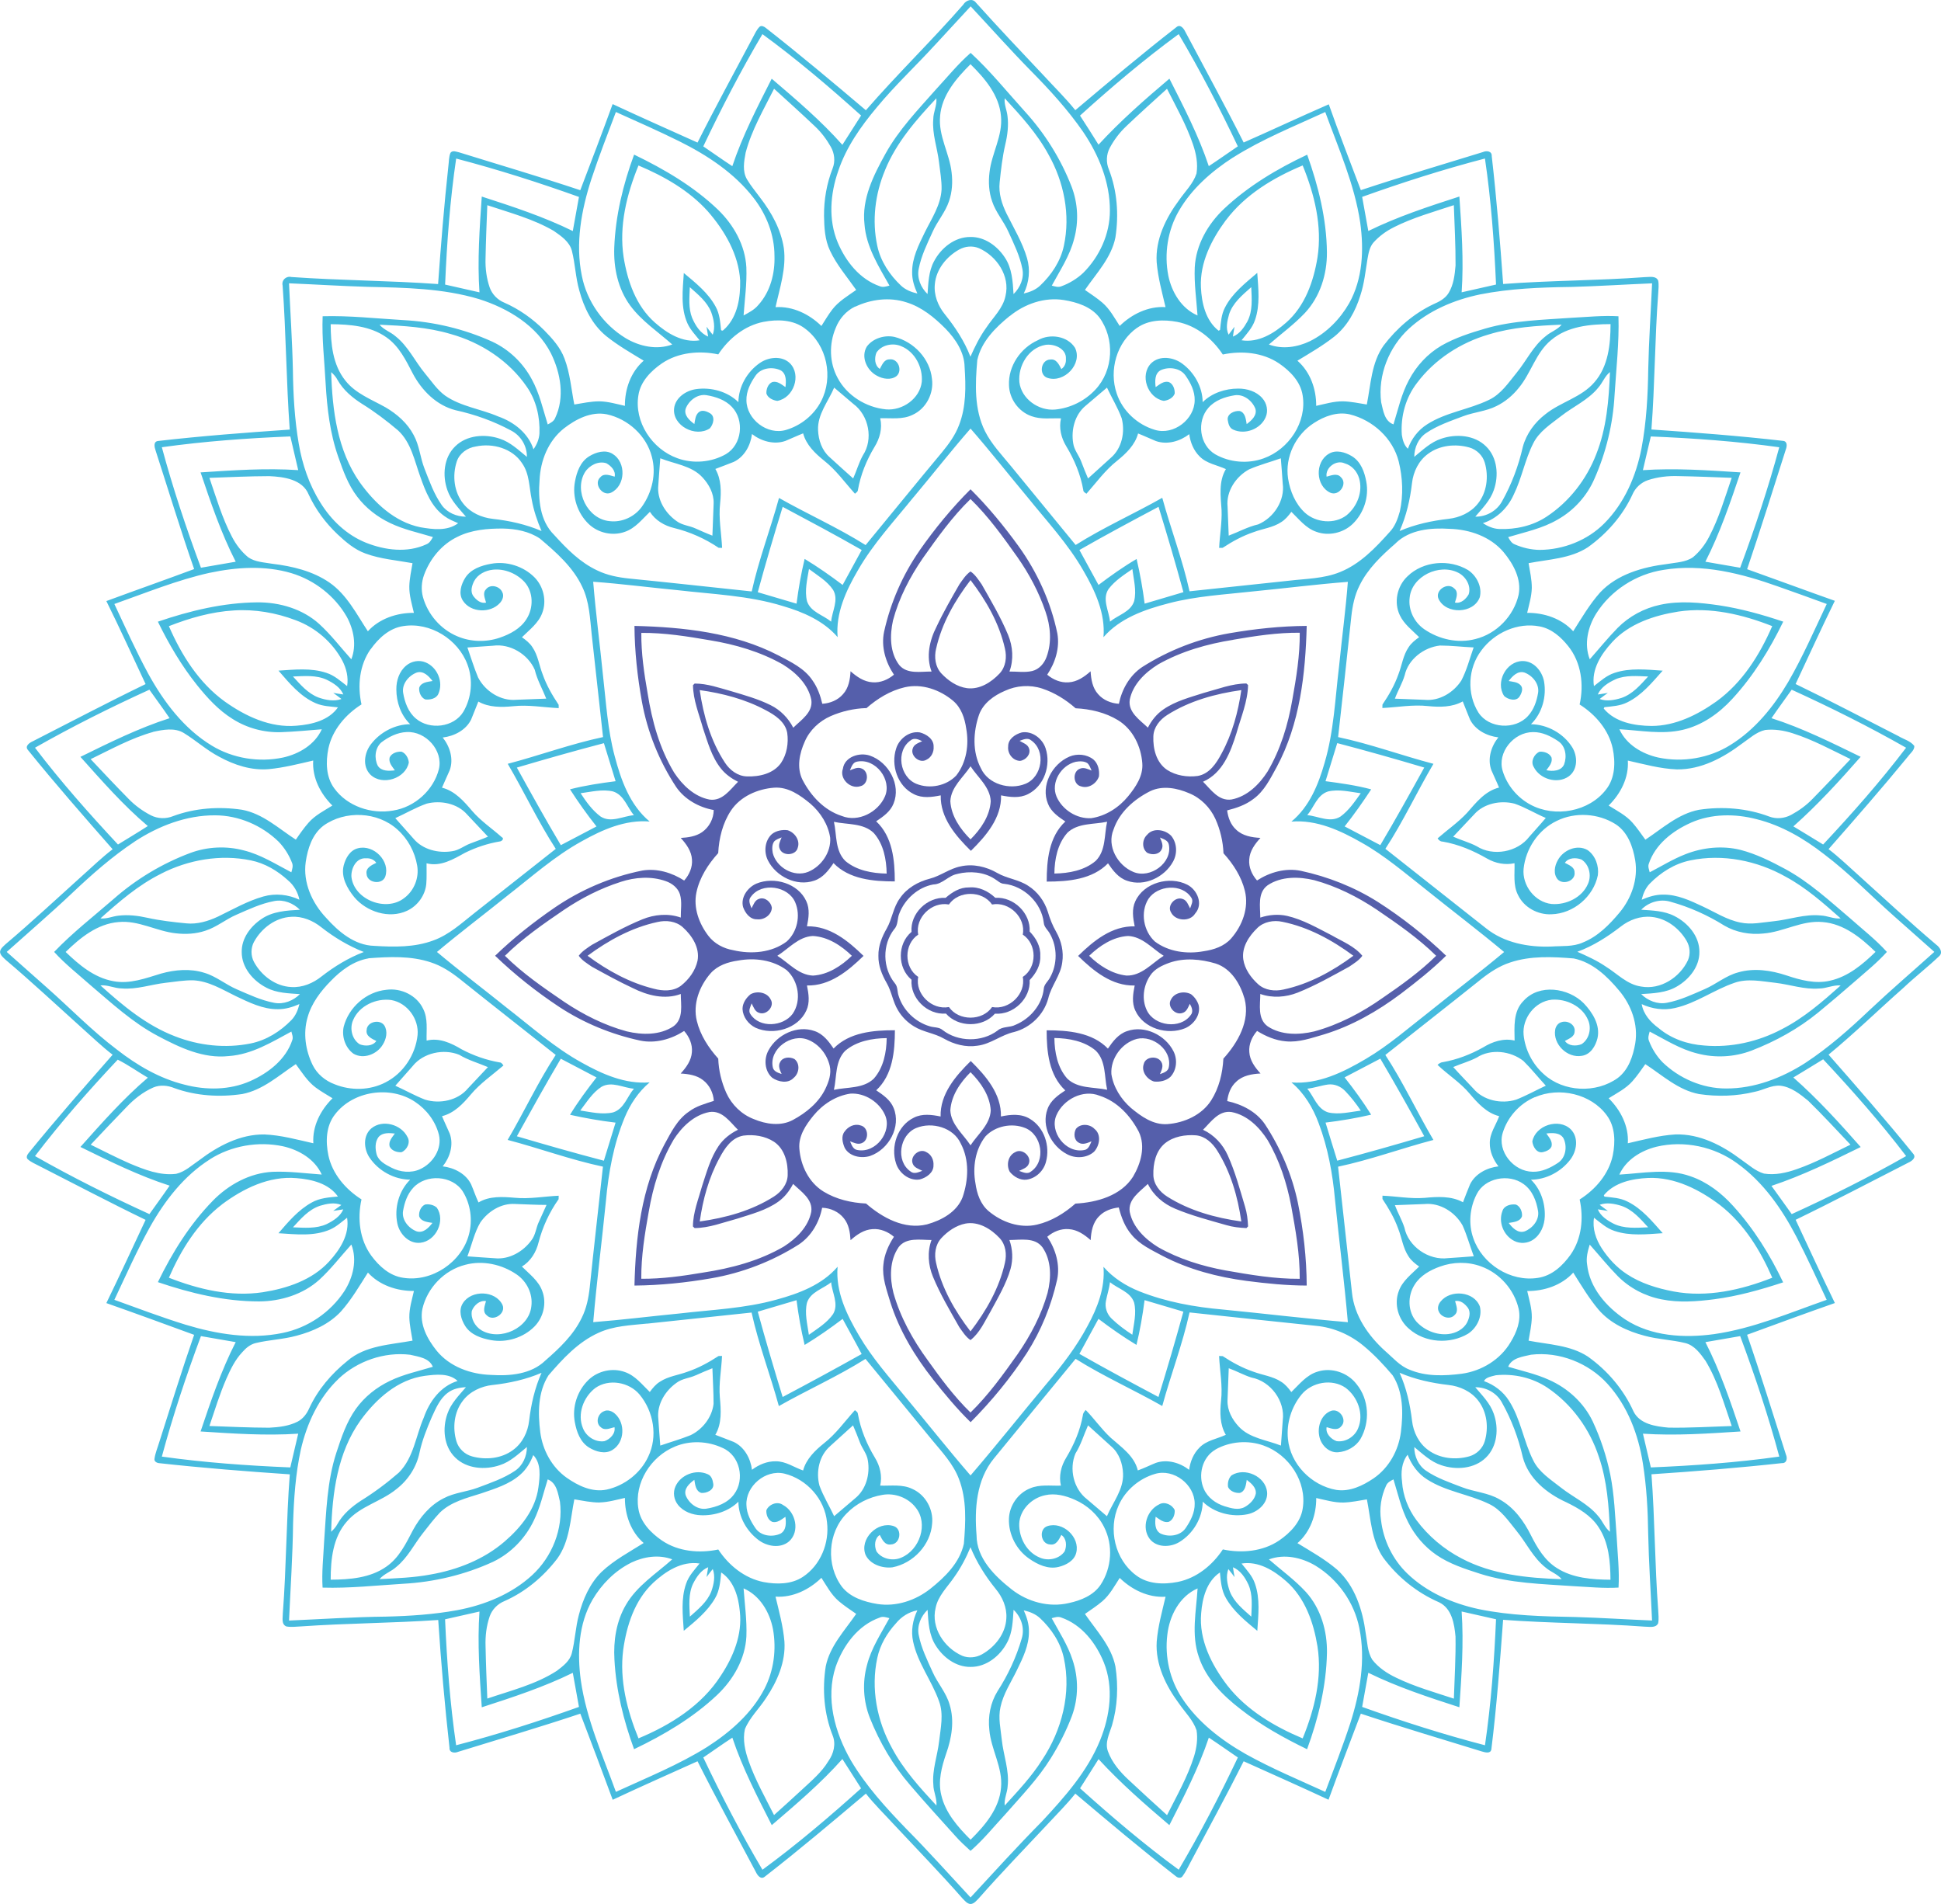 <?xml version="1.0" encoding="UTF-8"?>
<svg id="Layer_2" data-name="Layer 2" xmlns="http://www.w3.org/2000/svg" viewBox="0 0 532.22 522.01">
  <defs>
    <style>
      .cls-1 {
        fill: #46bbde;
      }

      .cls-1, .cls-2 {
        stroke-width: 0px;
      }

      .cls-2 {
        fill: #555fab;
      }
    </style>
  </defs>
  <g id="Layer_1-2" data-name="Layer 1">
    <g>
      <path class="cls-1" d="M264.17,1.19c.77-1.14,2.46-1.76,3.43-.47,6.09,6.78,12.36,13.41,18.63,20.04,2.88,3.14,5.95,6.13,8.62,9.45,9.13-7.71,18.26-15.42,27.7-22.75,1.08-.95,2.04.35,2.46,1.25,5.35,10.11,10.86,20.14,16,30.36,7.81-3.44,15.53-7.07,23.34-10.47,2.77,7.9,5.85,15.68,8.79,23.53,11.09-3.68,22.3-7,33.47-10.44.98-.44,2.5-.3,2.42,1.1,1.34,11.66,2.28,23.36,3.13,35.07,12.91-.98,25.89-.92,38.81-1.88,1.24.01,3.08-.47,3.7.95.23,1.19.06,2.42,0,3.62-.93,12.38-.9,24.82-1.85,37.2,12.04.83,24.09,1.74,36.08,3.12,1.22.1,1.11,1.46.79,2.29-3.49,10.98-6.94,21.97-10.63,32.89,8.03,2.86,16.01,5.83,24.05,8.67-3.7,7.55-7.19,15.19-10.76,22.81,9.49,4.58,18.81,9.49,28.2,14.28,1.45.88,3.32,1.32,4.36,2.71.03,1.2-1.12,1.98-1.76,2.9-7.06,8.61-14.4,17.01-21.76,25.38,2.97,2.27,5.64,4.88,8.43,7.36,7,6.3,13.89,12.74,21.09,18.83.98.71,1.94,2.16.79,3.17-3.17,3.01-6.65,5.7-9.82,8.7-6.86,6.05-13.41,12.46-20.49,18.28,7.85,8.94,15.69,17.89,23.17,27.13,1.01,1.07-.31,2.04-1.25,2.46-10.31,5.25-20.53,10.65-30.95,15.69,3.57,7.62,7.08,15.26,10.76,22.82-8.05,2.82-16.06,5.76-24.07,8.7,3.76,10.88,7.14,21.89,10.65,32.85.44.96.27,2.41-1.12,2.34-11.88,1.31-23.82,2.26-35.75,3.06.93,12.36.91,24.78,1.84,37.15.05,1.23.23,2.48-.01,3.7-.64,1.38-2.44.92-3.66.93-12.93-.97-25.92-.91-38.85-1.88-.88,11.87-1.76,23.75-3.23,35.56-.26,1.24-1.74.77-2.6.53-11.07-3.43-22.19-6.7-33.18-10.36-2.98,7.86-5.99,15.7-8.86,23.6-7.72-3.6-15.51-7.05-23.27-10.55-4.68,9.32-9.68,18.47-14.57,27.68-.7,1.26-1.27,2.61-2.15,3.77-.37.66-1.25.58-1.76.16-9.43-7.34-18.57-15.04-27.68-22.74-2.36,2.97-5.08,5.64-7.65,8.43-6.31,6.74-12.75,13.37-18.84,20.3-.64.62-1.26,1.49-2.24,1.54-.98-.07-1.59-.93-2.22-1.55-6.07-6.91-12.49-13.51-18.77-20.23-2.59-2.82-5.33-5.5-7.71-8.49-9.12,7.7-18.25,15.41-27.69,22.75-1.1.96-2.06-.36-2.48-1.27-5.35-10.11-10.86-20.13-15.99-30.35-7.76,3.5-15.55,6.94-23.26,10.56-2.91-7.89-5.88-15.76-8.88-23.61-11.09,3.7-22.3,7-33.47,10.45-1,.44-2.5.27-2.4-1.12-1.31-11.64-2.32-23.32-3.09-35.01-12.48.86-25,.88-37.47,1.75-1.39.05-2.8.27-4.18.02-1.45-.62-.94-2.43-.96-3.65.98-12.66.93-25.39,1.91-38.05-11.93-.81-23.86-1.75-35.75-3.06-.66-.03-1.5-.45-1.35-1.22.21-1.55.85-3.01,1.29-4.5,3.15-9.84,6.19-19.71,9.58-29.47-8.01-2.93-16.02-5.87-24.07-8.7,3.68-7.57,7.19-15.21,10.76-22.82-9.81-4.74-19.44-9.82-29.14-14.76-1.09-.58-2.27-1.04-3.19-1.87-.52-.52-.11-1.25.26-1.7,7.45-9.16,15.23-18.07,23.03-26.94-3.05-2.34-5.8-5.03-8.67-7.57-6.86-6.17-13.6-12.48-20.65-18.44-.63-.62-1.46-1.22-1.55-2.15.06-.95.9-1.55,1.53-2.16,7.09-5.99,13.85-12.32,20.75-18.52,2.85-2.52,5.56-5.19,8.59-7.5-7.86-8.95-15.72-17.91-23.2-27.18-.97-1.07.37-2,1.29-2.41,10.3-5.25,20.53-10.65,30.95-15.69-3.57-7.59-7.03-15.24-10.76-22.76,8.01-2.96,16.07-5.79,24.07-8.77-3.75-10.77-7.06-21.67-10.57-32.51-.31-.9-.69-2.45.69-2.61,11.99-1.38,24.04-2.29,36.09-3.12-.95-13.14-1-26.34-1.95-39.48-.35-1.48.94-2.7,2.43-2.35,13.38.95,26.82.97,40.2,1.93.78-10.82,1.65-21.64,2.83-32.43.16-1.18.1-2.42.56-3.54.58-.8,1.67-.28,2.45-.12,11.05,3.44,22.17,6.69,33.15,10.36,3-7.86,6-15.71,8.87-23.61,7.72,3.6,15.51,7.05,23.28,10.55,4.87-9.71,10.11-19.24,15.19-28.85.54-.99.99-2.06,1.8-2.88.51-.47,1.24-.09,1.69.26,9.34,7.32,18.43,14.94,27.48,22.61,8.62-9.93,18.11-19.11,26.76-29.02h0ZM256.41,12.28c-5.26,5.77-11,11.11-15.97,17.13-4.41,5.25-8.43,10.97-10.6,17.48-2.19,6.27-2.75,13.35-.14,19.58,2.19,5.17,6,10.08,11.55,12.01.86.36,1.78.05,2.64-.18-2.97-5.29-6.41-10.66-6.85-16.85-.79-6.91,2.47-13.37,5.73-19.26,3.66-6.62,8.96-12.12,13.95-17.77,3.1-3.34,5.97-6.91,9.43-9.92,5.36,4.93,9.93,10.61,14.8,15.99,5.53,6.05,9.94,13.09,12.88,20.69,1.75,4.56,1.99,9.63.69,14.33-1.18,4.62-3.87,8.63-6.12,12.79.85.23,1.77.55,2.64.18,2.21-.81,4.26-2.06,5.97-3.66,4.52-4.5,7.32-10.7,7.32-17.05.04-7.74-3-15.21-7.31-21.58-4.19-6.09-9.23-11.58-14.43-16.85-5.63-5.73-10.97-11.73-16.44-17.6-3.26,3.49-6.46,7.03-9.72,10.53h0ZM209.06,9.36c-5.91,9.99-11.25,20.3-16.22,30.77,2.66,1.81,5.27,3.67,7.96,5.43,2.78-8.33,6.84-16.16,10.8-23.98,6.73,5.75,13.51,11.51,19.38,18.13,1.71-2.67,3.42-5.35,5.13-8.04-8.68-7.81-17.59-15.4-27.05-22.31h0ZM296.14,31.7c1.71,2.64,3.42,5.29,5.07,7.97,5.99-6.52,12.67-12.37,19.44-18.1,3.97,7.83,8.03,15.66,10.8,23.98,2.69-1.76,5.3-3.63,7.96-5.43-4.97-10.47-10.31-20.78-16.22-30.77-9.45,6.93-18.4,14.5-27.05,22.34h0ZM257.78,31.82c-.54,5.4,2.58,10.21,3.15,15.47.32,2.62.16,5.34-.71,7.86-1,3.04-3.21,5.49-4.5,8.41-1.5,3.28-3.12,6.58-3.81,10.14-.52,2.55.58,5.14,2.42,6.92.22-3.04.29-6.22,1.78-8.98,1.91-3.63,5.66-6.71,9.99-6.67,3.9-.07,7.33,2.47,9.38,5.56,2.03,2.97,2.22,6.64,2.43,10.1,1.84-1.79,2.95-4.39,2.42-6.93-.69-3.56-2.32-6.84-3.81-10.13-1.29-2.9-3.48-5.34-4.48-8.37-.89-2.54-1.05-5.28-.72-7.93.58-5.24,3.68-10.04,3.15-15.43-.48-5.71-4.4-10.34-8.36-14.23-3.93,3.91-7.87,8.51-8.34,14.23h0ZM204.46,41.83c-.45,2.4-.95,5.11.36,7.34,1.06,1.78,2.4,3.39,3.63,5.05,3.13,4.07,5.7,8.73,6.48,13.82.72,5.49-1.11,10.86-2.28,16.17,4.76-.3,9.27,1.93,12.58,5.16.97-1.51,1.87-3.07,2.97-4.5,1.74-2.27,4.26-3.74,6.57-5.38-2.47-3.54-5.35-6.85-7.18-10.77-1.42-2.98-1.59-6.32-1.64-9.55-.04-4.43.74-8.87,2.36-13.01.77-1.93.51-4.14-.51-5.92-1.18-2.08-2.63-4.01-4.39-5.65-3.67-3.48-7.42-6.86-11.16-10.26-2.86,5.71-6.15,11.3-7.79,17.51h0ZM308.86,34.57c-1.84,1.72-3.37,3.75-4.55,5.95-.98,1.83-1.06,4.04-.25,5.95,2.28,5.9,2.75,12.39,1.79,18.6-1.1,5.59-5.22,9.85-8.36,14.42,1.61,1.13,3.28,2.2,4.77,3.48,2.05,1.76,3.32,4.17,4.76,6.39,3.3-3.22,7.82-5.46,12.57-5.16-.96-4.06-2.08-8.12-2.43-12.29-.4-6.26,2.53-12.2,6.21-17.13,1.63-2.35,3.82-4.45,4.71-7.21.43-2.69-.09-5.45-.97-8-1.8-5.32-4.59-10.23-7.12-15.23-3.74,3.39-7.49,6.77-11.15,10.24h0ZM242.68,46.66c-2.74,6.51-3.62,13.84-2.13,20.75.9,4.22,3.39,7.97,6.53,10.92,1.23,1.14,2.83,1.77,4.46,2.14-.83-1.84-1.47-3.8-1.43-5.84-.04-3.9,1.79-7.47,3.46-10.91,1.87-3.79,4.39-7.49,4.61-11.81.05-2.49-.42-4.95-.7-7.42-.46-3.94-1.92-7.77-1.58-11.77,0-1.97,1.05-3.79.85-5.77-5.55,5.91-11,12.16-14.08,19.71h0ZM275.49,26.95c-.2,1.67.58,3.2.76,4.83.34,2.64,0,5.3-.61,7.87-.79,3.42-1.18,6.91-1.54,10.39-.32,2.97.61,5.89,1.9,8.54,2,4,4.35,7.89,5.61,12.19.94,3.21.58,6.7-.9,9.7,1.63-.37,3.24-1,4.47-2.15,3.14-2.96,5.63-6.7,6.53-10.92,1.84-8.5.04-17.52-4.23-25.06-3.11-5.74-7.56-10.6-11.98-15.39h0ZM168.88,30.7c-2.29,6.11-4.68,12.19-6.72,18.39-2.76,8.51-4.44,17.66-2.62,26.53,1.38,7,5.84,13.33,12.01,17.09,3.77,2.25,8.55,3.32,12.78,1.73-3.93-3.48-8.42-6.45-11.55-10.7-3.34-4.57-4.56-10.33-4.35-15.88.34-8.71,2.42-17.29,5.44-25.47,8.29,4,16.34,8.72,22.98,15.08,4.34,4.19,7.48,9.78,7.8,15.83.18,4.41-.45,8.8-.76,13.19,1.45-.8,2.98-1.57,4.04-2.87,3.32-3.66,4.59-8.7,4.43-13.51-.01-5.74-2.21-11.35-5.75-15.88-5.27-6.81-12.68-11.68-20.37-15.51-5.71-2.82-11.55-5.4-17.36-8.01h0ZM338.07,43.19c-5.88,3.8-11.32,8.56-14.82,14.62-3.09,5.34-4.07,11.76-2.9,17.78.93,4.5,3.58,8.98,8.01,10.9-.31-4.39-.95-8.78-.76-13.19.32-6.17,3.59-11.86,8.06-16.08,6.62-6.22,14.54-10.94,22.77-14.81,3.06,8.62,5.32,17.61,5.41,26.78.05,6-1.86,12.15-6.05,16.63-3.01,3.17-6.57,5.76-9.86,8.63,3.68,1.38,7.8.75,11.27-.92,4.55-2.26,8.24-6.04,10.73-10.38,3.76-6.71,4.07-14.69,3.04-22.12-1.56-10.54-5.97-20.36-9.59-30.32-8.54,3.93-17.35,7.45-25.3,12.49h0ZM122.05,78.02c3.14.71,6.28,1.42,9.42,2.13-.6-8.75.03-17.52.63-26.26,8.47,2.74,16.97,5.52,24.96,9.45.58-3.12,1.12-6.24,1.69-9.35-11.07-3.96-22.28-7.54-33.67-10.52-1.69,11.45-2.54,23-3.03,34.55h0ZM373.5,53.98c.57,3.12,1.11,6.24,1.69,9.35,7.99-3.93,16.5-6.71,24.97-9.45.59,8.73,1.23,17.5.62,26.26,3.14-.71,6.28-1.42,9.43-2.13-.51-11.55-1.35-23.1-3.04-34.55-11.38,2.97-22.6,6.55-33.67,10.52h0ZM171,70.52c1.06,6.57,3.4,13.38,8.59,17.93,3.31,2.92,7.58,5.59,12.24,4.85-1.16-1.48-2.51-2.86-3.3-4.58-1.97-4.36-1.32-9.27-1.03-13.87,3.24,2.7,6.68,5.44,8.71,9.19,1.12,1.97,1.27,4.25,1.5,6.44.49.53.88-.33,1.27-.57,3.34-3.43,4.05-8.45,3.97-12.99-.41-7.15-4.24-13.68-8.9-19.02-5.12-5.68-11.94-9.57-18.98-12.53-3.24,7.93-5.38,16.59-4.07,25.16h0ZM336.15,60.34c-3.95,5.33-7.17,11.66-6.86,18.41.2,4.31,1.25,9.08,4.85,11.92.1-.05.29-.15.39-.21.24-2.09.35-4.25,1.36-6.15,1.98-3.91,5.57-6.68,8.85-9.5.29,4.29.83,8.78-.62,12.94-.71,2.14-2.3,3.81-3.69,5.54,4.64.74,8.92-1.91,12.22-4.83,5.18-4.53,7.53-11.3,8.6-17.85,1.34-8.6-.8-17.29-4.06-25.25-8.02,3.35-15.78,8.01-21.02,14.98h0ZM133.13,71.01c-.07,2.64.28,5.3,1.14,7.8.66,1.86,2.14,3.39,3.98,4.15,4.11,1.8,7.81,4.43,10.95,7.57,2.24,2.28,4.46,4.73,5.58,7.76,1.54,4.05,1.86,8.4,2.69,12.61,2.3-.37,4.59-.88,6.94-.87,2.36.05,4.64.73,6.94,1.24-.04-4.58,1.6-9.28,5.15-12.39-3.53-2.14-7.13-4.2-10.34-6.79-3.83-3.17-6.06-7.78-7.32-12.46-1.02-3.56-1.12-7.3-2.03-10.88-.65-2.49-2.95-4.05-4.97-5.45-5.65-3.29-12.05-4.98-18.22-7.04-.19,4.91-.4,9.83-.49,14.75h0ZM382.19,62.31c-2.1,1.03-4.01,2.44-5.57,4.16-1.09,1.25-1.37,2.93-1.65,4.5-.56,3.37-.88,6.79-1.97,10.05-1.32,4.28-3.58,8.43-7.17,11.29-3.15,2.48-6.65,4.5-10.08,6.58,3.55,3.1,5.18,7.8,5.15,12.38,2.43-.53,4.85-1.27,7.36-1.24,2.2.06,4.36.52,6.52.87,1.1-5.48,1.24-11.45,4.62-16.19,3.58-4.7,8.2-8.72,13.61-11.29,1.63-.7,3.29-1.57,4.22-3.13,1.36-2.25,1.66-4.94,1.88-7.5.03-5.51-.28-11.03-.47-16.54-5.55,1.84-11.22,3.41-16.45,6.05h0ZM263.03,68.4c-3.5,1.95-6.31,5.42-6.69,9.43-.33,2.99.82,5.98,2.71,8.3,2.86,3.56,5.4,7.4,7.04,11.66,1.23-2.75,2.55-5.47,4.33-7.93,1.86-2.85,4.61-5.29,5.29-8.75,1.3-5.39-2.37-10.91-7.31-13.08-1.74-.71-3.76-.53-5.38.38h0ZM79.25,77.68c.34,7.95.9,15.89,1.06,23.85.09,6.71.47,13.45,1.6,20.09.97,5.7,2.86,11.31,5.98,16.24,2.93,4.74,7.19,8.82,12.48,10.94,5.2,2.06,11.32,2.85,16.54.43.9-.35,1.36-1.21,1.8-1.99-3.94-1.2-8.04-2.05-11.76-3.85-3.53-1.68-6.68-4.14-9.01-7.23-2.49-3.25-3.87-7.13-5.2-10.93-2.27-6.46-3.05-13.29-3.45-20.08-.32-6.15-1.07-12.29-.82-18.45,7.34-.21,14.67.62,22,1.05,8.44.44,16.79,2.42,24.47,5.9,4.63,2.15,8.46,5.84,10.84,10.27,2.16,3.89,3.09,8.25,4.41,12.45.8-.43,1.68-.88,2.03-1.76,2.69-5.65,1.53-12.32-1.16-17.76-3.87-7.57-11.71-12.32-19.71-14.85-9.87-2.97-20.31-3.13-30.55-3.36-7.19-.21-14.36-.67-21.54-.97h0ZM430.54,78.67c-8.25.12-16.56.44-24.67,2.04-7.14,1.48-14.13,4.44-19.51,9.37-5.53,5.08-8.59,12.79-7.65,20.19.55,2.21.86,5.17,3.38,6.08,1.26-4.09,2.18-8.33,4.23-12.14,2.03-3.87,5.11-7.22,8.93-9.46,3.77-2.15,7.94-3.49,12.1-4.7,7.67-2.21,15.72-2.36,23.63-2.93,4.26-.21,8.53-.67,12.8-.41.22,7.22-.62,14.43-1.07,21.63-.43,7.87-2.3,15.65-5.5,22.88-2.01,4.68-5.6,8.69-10.09,11.22-4.18,2.46-8.99,3.43-13.58,4.82.44.78.89,1.64,1.79,1.98,2.15.94,4.49,1.49,6.85,1.52,6.57-.05,13.12-2.64,17.72-7.27,5.54-5.56,8.73-13.02,10.2-20.57,1.36-7.19,1.75-14.53,1.85-21.83.17-7.81.71-15.61,1.05-23.41-7.49.31-14.97.8-22.47,1h0ZM189.8,87.2c.89,2.04,2.2,4.17,4.37,5.07-.13-.91-.28-1.8-.44-2.7.55.75,1.11,1.49,1.7,2.2.75-1.99.29-4.19-.4-6.14-1.12-2.89-3.62-4.88-5.88-6.9-.11,2.82-.43,5.76.64,8.46h0ZM336.99,86.26c-.49,1.77-.95,3.75-.11,5.49.54-.72,1.08-1.45,1.62-2.17-.16.9-.31,1.8-.43,2.7,1.87-.75,3.03-2.48,3.96-4.15,1.52-2.9,1.19-6.25,1.06-9.4-2.43,2.15-5.12,4.34-6.11,7.53h0ZM234.49,84.04c-2.49,1.19-4.38,3.38-5.35,5.9-1.84,4.34-1.74,9.49.53,13.66,2.54,4.83,7.77,8.09,13.24,8.63,4.58.42,9.32-2.97,9.84-7.54.32-3.95-1.84-8.27-5.69-9.8-2.29-.98-5.38-.32-6.75,1.8-.58,1.47-.53,3.48.93,4.45.62-1.05,1.11-2.58,2.6-2.61,2.42-.36,3.7,3.03,2.02,4.55-1.53,1.22-3.79.83-5.39-.06-2.79-1.45-4.49-5.16-2.8-7.99,1.66-2.27,4.86-3.25,7.6-2.66,5.35,1.35,9.72,6.01,10.27,11.47.57,3.96-1.57,8.21-5.31,9.89-2.75,1.37-5.92.84-8.88.94.65,2.74-.12,5.56-1.59,7.91-2.18,3.63-3.79,7.6-4.52,11.75-.02.49-.49.72-.81,1.03-2.76-3.06-5.16-6.47-8.44-9.05-2.48-2-4.94-4.34-5.77-7.5-1.65.65-3.24,1.41-4.88,2.08-3.12,1.09-6.62.07-9.15-1.89-.38,3.09-2.05,6.22-4.99,7.63-1.67.69-3.38,1.28-5.05,1.94,1.65,2.85,1.63,6.23,1.31,9.39-.47,4.09.34,8.16.54,12.24-.24,0-.71,0-.94-.01-3.71-2.5-7.84-4.35-12.2-5.42-2.68-.63-5.18-2.12-6.66-4.45-2.1,2.01-3.98,4.5-6.85,5.48-3.36,1.23-7.35.32-9.91-2.12-3.11-2.97-4.59-7.49-3.78-11.68.48-2.61,1.48-5.41,3.88-6.89,1.85-1.14,4.44-1.93,6.44-.67,3.76,2.28,3.59,8.7-.42,10.63-2.42,1.12-4.93-2.5-2.92-4.26,1.02-1.18,2.64-.46,3.9-.13.34-1.62-.98-2.95-2.29-3.68-2.2-.71-4.69.6-5.86,2.47-3.09,5.09.68,12.87,6.8,13.41,3.4.41,6.87-1.24,8.82-3.97,2.79-3.92,4-9.04,2.72-13.71-1.47-5.75-6.51-10.35-12.37-11.62-4.29-.84-8.45,1.33-11.72,3.86-4.31,3.41-6.46,8.84-6.69,14.17-.41,5.2.04,11.17,4.02,15.07,3.42,3.78,7.11,7.54,11.84,9.73,2.68,1.3,5.65,1.88,8.6,2.19,11.24,1.12,22.48,2.36,33.71,3.55,1.92-8.7,5.13-17.05,7.48-25.63,7.84,4.44,16.12,8.12,23.75,12.92,7.01-8.49,13.93-17.05,20.99-25.5,1.85-2.26,3.6-4.65,4.62-7.39,1.98-5.06,1.88-10.6,1.53-15.92-.06-4.06-2.47-7.68-5.23-10.52-3.05-3.07-6.53-5.95-10.78-7.24-4.57-1.48-9.66-.83-13.95,1.2h0ZM276.9,86.6c-3.94,3.18-7.83,7.06-8.93,12.13-.57,6.51-.88,13.45,2.11,19.48,1.82,3.63,4.69,6.59,7.24,9.72,5.88,7.16,11.74,14.32,17.62,21.48,7.63-4.81,15.91-8.49,23.75-12.93,2.35,8.58,5.56,16.94,7.48,25.63,9.08-.98,18.16-1.93,27.24-2.9,4.69-.56,9.59-.56,14.02-2.37,5.54-2.23,9.71-6.63,13.58-10.95,1.51-1.56,2.26-3.66,2.83-5.69.99-4.49.78-9.23-.31-13.67-1.59-6.33-7.05-11.35-13.43-12.93-3.46-.79-6.99.52-9.85,2.39-5.02,3.23-7.95,9.33-7.06,15.19.54,3.45,1.97,6.93,4.6,9.37,3.04,2.77,8.15,3.26,11.47.69,2.89-2.39,4.48-6.44,3.42-10.07-.54-1.9-1.99-3.58-3.95-4.13-2.35-1.1-5.37,1.17-4.98,3.64,1.25-.33,2.89-1.05,3.91.14,1.96,1.75-.45,5.31-2.87,4.27-4.08-1.88-4.27-8.37-.48-10.65,1.99-1.26,4.57-.48,6.43.66,2.41,1.49,3.41,4.3,3.89,6.92.81,4.18-.67,8.69-3.76,11.65-2.57,2.46-6.59,3.37-9.96,2.12-2.86-.98-4.73-3.46-6.82-5.47-.79,1.07-1.64,2.12-2.8,2.83-2.26,1.5-5.04,1.79-7.53,2.73-3.04,1.02-5.85,2.56-8.51,4.31-.24,0-.72.01-.96.02.15-3.46.8-6.91.66-10.38-.25-3.75-.85-7.81,1.19-11.22-2.42-1.12-5.29-1.51-7.2-3.47-1.66-1.63-2.55-3.86-2.85-6.11-2.53,1.95-6.02,2.98-9.14,1.89-1.64-.67-3.24-1.43-4.89-2.08-.84,3.15-3.29,5.49-5.77,7.5-3.26,2.57-5.68,5.95-8.39,9.02-.38-.28-.88-.5-.87-1.03-.74-4.26-2.44-8.3-4.68-12.01-1.39-2.28-2.03-5-1.43-7.62-2.7-.1-5.52.35-8.11-.61-3.57-1.25-6.05-4.79-6.15-8.48-.22-5.22,3.14-10.2,7.94-12.35,3.27-1.87,8.11-1.17,10.16,2.09,2.16,4.37-2.95,9.77-7.55,8.25-2.46-.81-1.84-4.98.77-5.03,1.69-.25,2.42,1.43,3.04,2.62.94-.66,1.33-1.7,1.25-2.81.19-2.8-3.26-4.22-5.66-3.82-4.67.83-7.5,5.8-7.1,10.2.53,4.56,5.25,7.94,9.82,7.52,4.16-.4,8.16-2.39,10.98-5.42,5.03-5.3,5.42-14.05,1.1-19.87-2.3-2.93-6.11-4.15-9.69-4.73-5.31-.86-10.75,1.05-14.83,4.38h0ZM209.4,88.23c-5.24,1.02-9.61,4.61-12.45,8.93-5.21-1.1-10.98-.56-15.44,2.45-3.04,2.09-5.89,5-6.46,8.75-1.21,7.28,3.72,14.77,10.69,17.27,4.3,1.57,9.3,1.15,13.27-1.1,4.46-2.6,5.17-9.34,1.67-12.98-1.8-1.91-4.43-2.79-6.98-3.21-2.48-.38-4.83,1.49-5.68,3.68-.57,1.82,1.05,3.26,2.37,4.23.22-1.09.25-2.35,1.14-3.17.89-.85,2.24-.33,3.15.22,1.52.88.92,3.09-.06,4.15-3.91,2.59-10.29-.74-9.78-5.49.34-2.92,3.21-4.86,5.99-5.27,4.14-.59,8.65.62,11.64,3.57.04-4.22,2.37-8.32,5.86-10.73,2.37-1.65,6.02-2.09,8.24.04,3.26,3.23,1.06,9.55-3.44,10.34-1.2-.16-2.58-.81-2.98-2-.08-1.19.43-2.66,1.62-3.17,1.39-.35,2.54.69,3.6,1.39.2-1.58.3-3.63-1.28-4.58-2.23-1.1-5.46-.71-6.92,1.44-1.39,2-2.57,4.3-2.5,6.77.03,5.17,5.71,9.64,10.86,8.11,4.09-1.2,7.65-4.09,9.59-7.82,3.46-6.57,1.68-15.49-4.41-19.99-3.19-2.43-7.52-2.56-11.33-1.82h0ZM311.83,89.83c-5.65,3.94-7.81,11.69-5.63,18.05,1.56,4.73,5.63,8.54,10.47,9.97,5.17,1.57,10.89-2.92,10.91-8.11.06-2.47-1.11-4.76-2.49-6.75-1.45-2.14-4.64-2.54-6.88-1.47-1.63.93-1.53,3.01-1.33,4.61,1.06-.71,2.18-1.74,3.58-1.4,1.21.48,1.71,1.98,1.64,3.18-.43,1.19-1.8,1.87-3.01,1.99-4.48-.81-6.66-7.11-3.41-10.34,2.32-2.21,6.12-1.64,8.51.15,3.32,2.45,5.55,6.43,5.58,10.55,2.52-2.51,6.18-3.72,9.72-3.72,2.43-.03,5.01.76,6.63,2.62,1.27,1.41,1.69,3.52.91,5.26-1.39,3.22-5.64,4.86-8.88,3.37-1.03-.42-1.34-1.6-1.49-2.57-.33-1.74,1.84-2.7,3.3-2.53,1.53.48,1.64,2.27,1.88,3.58,1.32-.97,2.93-2.41,2.38-4.22-.85-2.18-3.19-4.06-5.68-3.68-2.65.42-5.4,1.37-7.19,3.43-3.27,3.69-2.49,10.21,1.88,12.76,3.96,2.25,8.97,2.67,13.27,1.1,6.95-2.49,11.87-9.95,10.69-17.23-.56-3.77-3.42-6.71-6.48-8.8-4.46-3.01-10.23-3.54-15.42-2.44-2.85-4.33-7.24-7.92-12.48-8.94-3.68-.69-7.84-.62-11,1.62h0ZM90.67,88.87c.02,5.33.53,11.11,4.02,15.46,2.79,3.57,7.2,5.19,11.05,7.36,3.15,1.85,6,4.35,7.69,7.59,1.58,2.86,1.78,6.19,2.97,9.2,1.35,3.43,2.58,6.97,4.73,10.01,1.5,2.09,4.07,3.15,6.63,3.17-1.91-2.26-4.12-4.43-5.09-7.29-1.4-3.97-1.02-8.95,2.16-12.01,3.13-3.09,8.17-3.46,12.2-2.09,2.92.95,5.13,3.11,7.44,4.99.05-2.97-1.63-5.82-4.31-7.21-4.76-2.57-9.92-4.42-15.22-5.58-5.25-1.32-9.27-5.41-11.72-10-1.9-3.65-3.78-7.58-7.3-10.01-4.39-3.1-10.01-3.54-15.25-3.58h0ZM425.32,93.23c-4.22,3.48-5.48,9.03-8.88,13.12-1.65,2.06-3.72,3.81-6.12,4.98-2.86,1.44-6.13,1.65-9.09,2.77-3.5,1.33-7.12,2.53-10.22,4.65-2.13,1.46-3.21,3.99-3.22,6.5,2.3-1.87,4.5-4.03,7.41-4.98,4.04-1.38,9.1-1.02,12.24,2.08,3.18,3.07,3.56,8.05,2.16,12.02-.97,2.85-3.17,5.02-5.08,7.28,3.03.05,5.94-1.6,7.36-4.24,2.61-4.66,4.51-9.72,5.68-14.91.97-3.57,3.27-6.72,6.23-8.97,4.16-3.33,9.82-4.57,13.37-8.7,3.85-4.37,4.44-10.43,4.45-15.97-5.64.02-11.82.59-16.26,4.36h0ZM104.06,89.01c1.18,1.43,3.03,1.98,4.4,3.19,3.5,2.76,5.33,6.9,8.13,10.25,1.74,2.07,3.25,4.41,5.49,6.03,4.32,2.99,9.74,3.63,14.51,5.69,4.32,1.51,8.27,4.59,9.69,9.01.92-1.29,1.55-2.79,1.64-4.37.17-4.44-.87-9-3.43-12.71-4.87-7.14-12.55-12.2-20.93-14.53-6.32-1.88-12.95-2.26-19.51-2.55h0ZM408.26,91.68c-7.77,2.25-14.88,6.86-19.7,13.28-3.14,4.04-4.55,9.23-4.18,14.27.21,1.36.6,2.82,1.66,3.8.97-2.71,2.8-5.13,5.27-6.69,5.15-3.31,11.45-4.04,16.91-6.68,3.35-1.57,5.39-4.72,7.64-7.47,2.7-3.29,4.51-7.31,7.94-10,1.37-1.21,3.22-1.75,4.4-3.18-6.71.28-13.49.69-19.94,2.67h0ZM90.81,102.01c.31,10.46,1.67,21.46,7.88,30.29,4.02,5.59,9.52,10.8,16.56,12.25,3.44.59,7.38,1.12,10.37-1.1-1.29-.57-2.62-1.1-3.75-1.94-3.59-2.56-5.21-6.8-6.61-10.76-1.61-4.41-2.5-9.41-6.13-12.76-3.1-2.62-6.34-5.09-9.8-7.23-2.69-1.7-5.22-3.82-6.78-6.6-.42-.83-1.05-1.52-1.74-2.14h0ZM438.21,106.32c-2.74,3.36-6.84,5.14-10.2,7.78-2.81,2.2-6.02,4.21-7.62,7.5-2.27,4.49-3.12,9.52-5.34,14.03-1.6,3.59-4.61,6.58-8.45,7.8,1.33.87,2.85,1.53,4.47,1.6,4.53.17,9.18-.86,12.97-3.36,6.24-4.1,10.98-10.24,13.64-17.12,2.86-7.17,3.47-14.93,3.77-22.55-1.45,1.15-2.02,2.97-3.24,4.31h0ZM228.73,106.26c-1.61,3.81-4.61,7.33-4.42,11.67.11,2.71,1.05,5.55,3.16,7.4,2.16,1.95,4.28,3.92,6.47,5.84.93-2.08,1.55-4.3,2.65-6.31,2.93-4.41,1.67-10.98-2.61-14.13-1.76-1.48-3.49-2.98-5.25-4.46h0ZM297.75,111.18c-3.02,2.44-4.1,6.64-3.48,10.33.24,1.82,1.51,3.24,2.16,4.92.62,1.59,1.22,3.18,1.91,4.75,2.08-1.87,4.15-3.76,6.22-5.64,3.08-2.62,4-7.12,3-10.88-1.06-2.92-2.72-5.58-4.03-8.39-1.93,1.63-3.85,3.28-5.78,4.91h0ZM250.49,136.3c-5.28,6.55-11.09,12.77-15.28,20.09-3.23,5.54-6.1,11.74-5.53,18.29-3.83-4.46-9.45-6.9-15.04-8.53-9.34-2.89-19.19-3.22-28.85-4.35-7.72-.74-15.41-1.75-23.14-2.31.71,8.62,1.84,17.2,2.7,25.81.85,7.35,1.26,14.79,3.19,21.98,1.73,6.56,4.15,13.43,9.59,17.95-6.67-.56-12.98,2.25-18.63,5.42-7.46,4.1-13.79,9.8-20.47,14.98-6.38,5.14-12.95,10.09-19.22,15.36,6.27,5.27,12.83,10.21,19.21,15.35,6.68,5.17,13.02,10.87,20.48,14.98,5.65,3.17,11.96,5.97,18.63,5.42-3.08,2.59-5.34,6-6.86,9.67-3.02,7.28-4.43,15.09-5.13,22.89-1.11,11.07-2.53,22.1-3.48,33.18,7.89-.61,15.74-1.61,23.61-2.37,8.91-1.04,17.98-1.38,26.66-3.81,6.16-1.67,12.51-4.08,16.74-9.01-.59,6.79,2.49,13.16,5.87,18.87,3.58,6.14,8.35,11.48,12.85,16.98,5.94,7.1,11.67,14.38,17.73,21.37,7.1-8.25,13.85-16.78,20.83-25.12,4.21-4.95,8.21-10.13,11.25-15.86,2.72-4.96,4.86-10.5,4.37-16.22,2.64,3.03,6.13,5.24,9.88,6.74,7.3,2.9,15.11,4.3,22.92,4.98,11.41,1.11,22.79,2.5,34.21,3.46-.98-11.2-2.4-22.35-3.52-33.54-.65-7.13-1.93-14.25-4.47-20.98-1.56-4.23-3.95-8.26-7.47-11.21,7.39.58,14.25-2.83,20.39-6.45,6.28-3.7,11.75-8.53,17.48-12.98,6.79-5.47,13.76-10.74,20.44-16.33-7.04-5.88-14.38-11.43-21.53-17.19-5.69-4.47-11.2-9.23-17.56-12.8-5.82-3.32-12.32-6.33-19.24-5.76,4.94-4.08,7.4-10.17,9.1-16.11,2.55-8.61,2.89-17.62,3.97-26.47.77-7.72,1.81-15.42,2.41-23.15-8.66.67-17.27,1.77-25.92,2.61-7.77.87-15.65,1.27-23.23,3.27-6.54,1.69-13.35,4.08-17.86,9.29.56-6.54-2.29-12.71-5.51-18.24-4.19-7.33-10.02-13.57-15.31-20.13-5.23-6.26-10.27-12.68-15.63-18.82-5.37,6.15-10.4,12.58-15.64,18.83h0ZM44.38,122.62c3.01,11.17,6.68,22.17,10.72,33.03,3.18-.56,6.36-1.09,9.53-1.65-4-7.84-6.84-16.18-9.63-24.49,8.9-.58,17.84-1.21,26.77-.62-.72-3.08-1.44-6.16-2.16-9.24-11.78.48-23.55,1.33-35.22,2.96h0ZM452.65,119.66c-.72,3.08-1.45,6.16-2.17,9.24,8.92-.59,17.86.03,26.76.61-2.8,8.31-5.63,16.65-9.63,24.49,3.18.56,6.36,1.1,9.54,1.65,4.04-10.86,7.71-21.86,10.72-33.03-11.67-1.63-23.45-2.48-35.22-2.96h0ZM130.48,122.41c-2.33.33-4.49,1.88-5.23,4.1-1.27,3.86-.79,8.42,1.84,11.64,1.93,2.41,4.96,3.76,8.02,4.1,4.59.51,9.14,1.51,13.38,3.34-1.18-2.76-2.15-5.61-2.68-8.56-.73-3.38-.58-7.11-2.68-10.06-2.63-4.04-8.03-5.56-12.65-4.56h0ZM391.59,124.41c-2.6,1.88-4.07,4.94-4.42,8.04-.52,4.5-1.54,8.97-3.4,13.14,4.24-1.83,8.8-2.82,13.4-3.34,3.05-.34,6.06-1.69,7.99-4.09,2.57-3.13,3.07-7.52,1.97-11.3-.58-1.99-2.22-3.61-4.24-4.18-3.77-1.06-8.11-.64-11.3,1.73h0ZM180.51,132.99c-.43,3.88,1.85,7.65,5,9.87,1.53,1.16,3.53,1.24,5.24,2.04,1.52.67,3.03,1.36,4.59,1.95.12-2.96.23-5.92.34-8.88.08-2.67-1.28-5.18-3.08-7.11-2.97-3.22-7.65-3.65-11.55-5.22-.22,2.44-.35,4.89-.54,7.34h0ZM342.56,128.65c-3.67,1.97-6.39,6.04-5.96,10.23.12,2.66.21,5.31.31,7.97,2.7-1.01,5.23-2.43,8.07-3.08,4.32-1.81,7.38-6.57,6.74-11.2-.18-2.31-.3-4.62-.52-6.92-2.87,1.02-5.85,1.8-8.64,3.01h0ZM57.42,131c1.87,5.43,3.48,11,6.16,16.12,1.1,2.14,2.59,4.1,4.46,5.65,1.93,1.35,4.42,1.4,6.68,1.8,5.46.66,11.01,1.99,15.58,5.12,4.81,3.32,7.45,8.66,10.57,13.38,3.16-3.48,7.96-5.08,12.62-5.05-.55-2.39-1.3-4.78-1.26-7.26.06-2.15.53-4.25.88-6.36-4.3-.79-8.74-1.12-12.87-2.64-2.99-1.07-5.42-3.15-7.68-5.27-3.29-3.12-6.04-6.81-7.92-10.91-1.69-4.17-6.79-4.86-10.79-5.04-5.48.01-10.96.28-16.43.47h0ZM451.86,131.64c-1.91.65-3.48,2.12-4.25,3.95-2.66,5.78-7.01,10.73-12.22,14.45-4.8,3.14-10.76,3.29-16.25,4.36.37,2.25.89,4.5.88,6.79-.06,2.33-.75,4.57-1.27,6.83,4.67-.04,9.46,1.57,12.62,5.05,2.31-3.63,4.49-7.39,7.37-10.63,4.68-5,11.7-6.99,18.36-7.81,2.4-.43,5.05-.44,7.12-1.86,1.86-1.55,3.35-3.51,4.44-5.64,2.69-5.12,4.3-10.69,6.17-16.13-4.86-.18-9.72-.38-14.58-.47-2.84-.1-5.7.22-8.4,1.11h0ZM214.61,138.95c-2.39,7.77-4.7,15.56-6.83,23.41,3.54,1.04,7.08,2.11,10.63,3.14.53-4.12,1.24-8.23,2.22-12.27,3.61,2.18,7.06,4.6,10.42,7.14,1.73-3.2,3.49-6.39,5.23-9.59-7.15-4.09-14.41-7.96-21.68-11.83h0ZM295.97,150.78c1.74,3.2,3.5,6.39,5.24,9.59,3.36-2.53,6.8-4.99,10.45-7.12.94,4.04,1.68,8.13,2.2,12.25,3.55-1.04,7.09-2.1,10.63-3.15-2.13-7.84-4.43-15.63-6.82-23.4-7.27,3.86-14.54,7.74-21.68,11.83h0ZM125.43,147.18c-4.34,2.08-7.53,6.03-9.15,10.43-.71,1.94-.84,4.08-.31,6.07,1.31,4.73,4.84,8.87,9.48,10.79,3.64,1.54,7.85,1.64,11.59.36,2.84-.97,5.68-2.49,7.3-5.07,2-3.06,1.96-7.43-.52-10.21-2.16-2.31-5.44-3.7-8.66-3.36-2.09.22-4.2,1.29-5.18,3.18-.6,1.2-1.05,2.74-.26,3.96.83,1.11,2.04,2.22,3.56,1.89-.28-1.17-1.03-2.6-.04-3.63,1.15-1.56,3.75-.92,4.47.73.56,1,.1,2.21-.64,3-2.59,2.88-8.01,2.68-10.14-.63-1.29-1.95-.5-4.49.66-6.31,1.51-2.36,4.37-3.34,7.04-3.81,4.27-.8,8.89.66,11.92,3.71,2.49,2.52,3.4,6.45,2.14,9.75-1.01,2.8-3.53,4.64-5.57,6.68,1.08.77,2.16,1.6,2.87,2.73,1.53,2.23,1.84,4.98,2.81,7.45,1.04,2.97,2.63,5.72,4.38,8.34,0,.23.01.68.02.91-4.16-.19-8.31-.98-12.48-.52-3.22.31-6.67.36-9.56-1.28-.69,1.63-1.28,3.31-1.98,4.94-1.43,2.9-4.64,4.55-7.79,4.92,1.99,2.48,3.04,5.91,1.92,8.97-.68,1.6-1.45,3.17-2.12,4.78,3.57.9,6.02,3.74,8.29,6.4,2.35,2.74,5.4,4.77,8.09,7.16.82.38,0,1.18-.57,1.19-3.31.56-6.51,1.63-9.51,3.11-3.2,1.76-6.69,3.88-10.53,2.87-.03,1.9.09,3.82-.08,5.72-.32,3.11-2.39,5.97-5.27,7.3-4.94,2.3-11.14.26-14.49-3.76-1.95-2.4-3.67-5.5-2.88-8.66.52-2.01,1.73-4.21,3.95-4.73,4.33-1.07,8.85,3.57,7.46,7.74-.81,2.41-5.03,1.83-5.14-.71-.29-1.68,1.44-2.41,2.67-3.03-.67-.93-1.73-1.32-2.86-1.23-2.68-.2-4.11,2.84-3.96,5.09.71,6.24,9.48,9.71,14.46,5.81,2.75-2.02,4.14-5.58,3.57-8.89-.63-3.76-2.54-7.34-5.43-9.91-5.42-4.93-14.35-5.31-20.27-1.05-3.09,2.37-4.32,6.28-4.86,9.94-.8,5.64,1.73,11.24,5.59,15.32,3.39,3.8,7.79,7.55,13.21,7.69,5.42.34,11.07.44,16.23-1.5,4.28-1.55,7.64-4.67,11.13-7.42,7.46-5.9,14.93-11.79,22.4-17.67-4.87-7.51-8.65-15.62-13.17-23.32,8.75-2.3,17.27-5.45,26.13-7.33-1.05-9.39-2.08-18.77-3.11-28.15-.47-4.4-.62-8.98-2.59-13.05-2.52-5.39-7.12-9.43-11.62-13.23-2.93-1.97-6.57-2.67-10.08-2.74-4.25-.03-8.67.34-12.52,2.27h0ZM382.72,148.93c-3.87,3.36-7.71,6.99-9.96,11.64-1.33,2.63-1.91,5.55-2.23,8.45-1.15,11.02-2.4,22.04-3.62,33.06,8.87,1.88,17.38,5.03,26.14,7.33-4.53,7.69-8.29,15.82-13.18,23.3,9.2,7.25,18.38,14.53,27.59,21.78,5,4.02,11.67,5.26,17.99,5.01,2.86-.2,5.88.11,8.56-1.1,4.15-1.66,7.33-4.93,10.11-8.26,3.27-3.95,5.09-9.19,4.25-14.28-.62-3.73-2.02-7.73-5.38-9.9-4.74-2.99-11.09-3.4-16.14-.9-5.08,2.44-8.51,7.66-9.08,13.13-.43,4.49,3.02,9.14,7.68,9.65,4.02.32,8.42-1.79,9.99-5.57,1-2.25.34-5.25-1.8-6.62-1.5-.59-3.57-.54-4.56.9,1.07.61,2.65,1.11,2.66,2.58.34,2.34-3.05,3.58-4.6,1.99-1.28-1.48-.9-3.73.02-5.3,1.47-2.75,5.27-4.43,8.16-2.76,2.16,1.52,3.15,4.37,2.81,6.9-1.17,5.81-6.63,10.54-12.73,10.7-3.76.18-7.57-1.91-9.16-5.29-1.4-2.7-.86-5.8-.96-8.71-2.57.56-5.25.03-7.5-1.26-3.77-2.17-7.85-3.92-12.17-4.66-.65,0-1.1-.4-1.42-.89,2.69-2.35,5.66-4.39,8.09-7.01,2.45-2.79,4.93-5.97,8.76-6.92-.65-1.6-1.42-3.16-2.1-4.75-1.14-3.07-.09-6.53,1.91-9.01-3.16-.37-6.36-2.03-7.79-4.93-.7-1.63-1.29-3.29-1.97-4.93-2.89,1.62-6.33,1.6-9.54,1.28-4.18-.46-8.34.33-12.5.53,0-.24.02-.71.02-.94,1.77-2.6,3.34-5.35,4.38-8.31.97-2.47,1.27-5.21,2.81-7.44.72-1.12,1.79-1.95,2.87-2.73-1.88-1.88-4.13-3.55-5.29-6-1.71-3.53-.77-8,2.09-10.68,4.31-4.21,11.49-4.79,16.61-1.72,2.38,1.58,3.92,4.64,3.22,7.44-1.66,4.58-9.28,4.81-11.32.45-1.03-2.34,2.5-4.7,4.31-2.85,1.26.98.57,2.62.19,3.86,1.65.38,3.02-.95,3.77-2.24.75-2.28-.75-4.86-2.84-5.92-5.2-2.67-12.78.96-13.34,6.83-.43,3.34,1.24,6.76,4.03,8.67,4,2.75,9.23,3.94,14,2.67,5.85-1.44,10.53-6.37,11.84-12.11.87-4.31-1.45-8.5-4.14-11.74-3.59-4.22-9.24-6.2-14.72-6.36-5.15-.34-11,.18-14.84,3.94h0ZM57.53,157.03c-8.99,2-17.52,5.51-26.17,8.56,3.01,6.41,5.91,12.88,9.29,19.12,4.23,7.69,9.75,15.06,17.44,19.72,5.75,3.49,12.88,4.65,19.49,3.26,4.43-.97,8.77-3.56,10.66-7.75-3.71.3-7.42.66-11.14.79-4.68.16-9.39-1.12-13.32-3.62-3.85-2.39-6.92-5.76-9.72-9.24-4.29-5.36-7.77-11.29-10.77-17.43,8.78-3,17.96-5.22,27.3-5.3,6.1-.04,12.37,1.81,16.92,5.91,3.24,2.96,5.89,6.45,8.82,9.7,1.5-3.83.68-8.13-1.25-11.66-3.25-5.69-8.84-10.05-15.19-11.96-7.25-2.15-15.04-1.65-22.37-.09h0ZM456.11,156.24c-7.52,1.16-14.43,5.63-18.44,11.98-2.29,3.69-3.38,8.37-1.76,12.53,2.55-2.87,4.96-5.86,7.65-8.61,3.14-3.17,7.25-5.39,11.65-6.33,5.35-1.16,10.88-.62,16.24.16,5.97.91,11.8,2.54,17.51,4.46-3.69,7.61-8.19,14.91-13.96,21.17-3.62,3.96-8.24,7.25-13.57,8.49-5.73,1.35-11.62.16-17.39-.16,1.89,4.21,6.24,6.78,10.66,7.76,6.71,1.41,13.95.19,19.75-3.43,6.79-4.2,11.89-10.54,15.86-17.27,4-6.9,7.18-14.21,10.58-21.4-4.43-1.62-8.85-3.22-13.3-4.78-10.01-3.56-20.78-6.35-31.48-4.57h0ZM221.28,164.82c.98,2.98,4.4,3.77,6.62,5.61.24-2.88,2.15-5.9.55-8.69-1.63-2.46-4.31-3.99-6.63-5.74-.47,2.89-1.24,5.91-.54,8.82h0ZM303.99,161.45c-1.9,2.81.11,6.02.37,8.98,2.22-1.84,5.65-2.63,6.62-5.61.71-2.91-.13-5.9-.49-8.8-2.33,1.59-4.78,3.18-6.5,5.43h0ZM46.31,171.67c3.42,7.87,8.17,15.48,15.28,20.63,5.68,4.05,12.52,7.3,19.73,6.66,4.17-.32,8.86-1.45,11.35-5.04-2.04-.23-4.15-.29-6.06-1.11-4.28-1.84-7.29-5.55-10.25-8.95,4.37-.27,8.94-.81,13.17.62,2.18.7,3.88,2.26,5.65,3.62.4-2.38-.19-4.82-1.29-6.94-2.71-5.09-7.37-9.12-12.86-11.14-5.36-2.03-11.17-3.04-16.92-2.66-6.14.36-12.11,2.08-17.81,4.31h0ZM442.01,176.1c-2.98,3.24-5.69,7.44-4.95,12,1.76-1.36,3.45-2.92,5.63-3.62,4.24-1.43,8.82-.9,13.21-.61-2.88,3.22-5.7,6.73-9.69,8.68-1.95.99-4.16,1.1-6.28,1.33-.05.1-.14.28-.19.38,3.12,3.78,8.42,4.72,13.12,4.77,6.54-.01,12.61-3.05,17.8-6.74,7.11-5.15,11.86-12.76,15.28-20.63-8.11-3.2-16.97-5.3-25.74-3.99-6.67,1.05-13.56,3.34-18.19,8.42h0ZM101.6,178c-3.06,4.38-3.61,10.03-2.48,15.12-4.37,2.77-8,7.01-9.08,12.1-.73,3.65-.69,7.8,1.63,10.93,3.55,4.9,10.18,7.14,16.13,6.07,5.95-.94,11.08-5.6,12.54-11.33,1.24-5.1-3.56-10.47-8.83-10.19-2.58.1-4.98,1.34-6.99,2.87-1.72,1.57-1.94,4.34-.94,6.35.97,1.58,3.07,1.47,4.69,1.28-.72-1.04-1.78-2.15-1.43-3.53.52-1.18,2.04-1.67,3.26-1.59,1.19.45,1.89,1.78,2,2.97-.84,4.38-7.24,6.5-10.53,3.33-2.26-2.27-1.68-6,.15-8.35,2.5-3.27,6.56-5.45,10.75-5.48-2.56-2.47-3.79-6.06-3.79-9.54-.03-2.4.78-4.93,2.69-6.52,1.43-1.23,3.57-1.64,5.34-.88,3.25,1.34,4.93,5.44,3.49,8.62-.56,1.32-2.29,1.68-3.59,1.53-1.19-.5-1.77-1.96-1.67-3.17.47-1.53,2.32-1.65,3.66-1.88-.99-1.3-2.46-2.89-4.31-2.33-2.22.83-4.13,3.12-3.75,5.55.43,2.61,1.4,5.31,3.5,7.07,3.77,3.21,10.42,2.43,13.01-1.86,2.29-3.89,2.71-8.79,1.11-13-2.54-6.83-10.15-11.65-17.57-10.49-3.84.55-6.83,3.36-8.96,6.36h0ZM406.2,178.32c-3.71,4.85-4.05,11.9-.8,17.06,2.87,4.38,10.06,4.79,13.56.93,1.63-1.75,2.41-4.1,2.79-6.4.36-2.43-1.54-4.71-3.76-5.53-1.86-.56-3.32,1.03-4.31,2.33,1.1.21,2.38.24,3.22,1.1.88.87.34,2.22-.22,3.11-.9,1.5-3.19.88-4.24-.1-2.47-3.7.49-9.56,5.08-9.59,3.08,0,5.32,2.79,5.85,5.56.74,4.15-.5,8.75-3.58,11.76,4.51.05,8.95,2.55,11.31,6.32,1.51,2.44,1.58,6.12-.93,7.96-3.13,2.25-8,.77-9.64-2.59-.9-1.47.12-3.51,1.61-4.15,1.23-.11,2.74.4,3.28,1.57.36,1.36-.67,2.49-1.41,3.5,1.71.36,4.07.26,4.86-1.58.82-2.15.45-5.02-1.62-6.39-2.03-1.37-4.38-2.53-6.91-2.48-5.29,0-9.88,5.6-8.3,10.67,1.18,3.88,3.98,7.28,7.61,9.22,6.74,3.65,16.1,1.93,20.75-4.17,2.49-3.16,2.58-7.46,1.81-11.22-1.08-5.08-4.71-9.31-9.08-12.07,1.22-5.43.46-11.52-3.12-15.99-1.98-2.49-4.56-4.79-7.82-5.41-6.07-1.2-12.45,1.75-16.01,6.59h0ZM128.16,177.51c.97,2.74,1.8,5.53,2.93,8.22,1.93,3.75,6.18,6.54,10.55,6.12,2.71-.12,5.43-.19,8.14-.31-1.04-2.65-2.49-5.14-3.15-7.92-1.85-4.23-6.72-7.23-11.44-6.59-2.34.17-4.69.31-7.03.49h0ZM385.16,185.15c-.66,2.22-1.89,4.23-2.68,6.4,2.71.12,5.43.19,8.15.31,4.05.4,7.94-2.01,10.06-5.27,1.51-2.87,2.3-6.05,3.38-9.09-3.08-.13-6.15-.52-9.23-.52-4.45.5-8.73,3.79-9.68,8.18h0ZM80.33,185.47c2.05,2.22,4.1,4.68,7.05,5.78,1.98.68,4.21,1.12,6.25.39-.74-.58-1.5-1.13-2.26-1.68.92.16,1.84.31,2.77.43-.82-1.93-2.7-3.12-4.53-4.02-2.9-1.35-6.18-1.02-9.28-.9h0ZM443.01,186.22c-1.97.89-4.01,2.15-4.9,4.18.92-.12,1.84-.27,2.76-.43-.76.54-1.52,1.09-2.25,1.67,1.92.71,4.04.31,5.95-.28,3.09-1.04,5.23-3.58,7.35-5.89-2.98-.11-6.09-.43-8.91.74h0ZM9.6,205c7.05,9.27,14.79,18.01,22.75,26.53,2.73-1.69,5.49-3.32,8.18-5.06-6.77-5.72-12.59-12.4-18.48-18.97,7.97-3.91,15.96-7.88,24.45-10.6-1.78-2.65-3.7-5.2-5.54-7.81-10.68,4.87-21.18,10.11-31.37,15.91h0ZM485.74,196.9c8.49,2.71,16.47,6.71,24.45,10.59-5.84,6.64-11.8,13.19-18.45,19.07,2.74,1.61,5.43,3.33,8.16,4.97,7.96-8.51,15.7-17.26,22.75-26.53-10.19-5.8-20.7-11.04-31.37-15.91-1.84,2.61-3.75,5.17-5.54,7.81h0ZM41.99,200.67c-6.04,1.69-11.53,4.75-17.13,7.46,3.45,3.67,6.9,7.34,10.44,10.93,1.75,1.8,3.82,3.3,6.06,4.46,1.89.97,4.17,1.03,6.13.22,5.98-2.22,12.57-2.67,18.86-1.74,5.73,1.06,10.06,5.16,14.77,8.2,1.09-1.6,2.21-3.2,3.49-4.66,1.79-2.03,4.26-3.28,6.53-4.69-3.29-3.25-5.56-7.67-5.26-12.34-4,.92-7.99,1.95-12.09,2.35-4.81.44-9.56-1.12-13.71-3.4-3.46-1.81-6.35-4.46-9.66-6.49-2.53-1.55-5.71-.92-8.45-.32h0ZM477.69,203.84c-5.12,3.88-11.22,7.17-17.86,7.1-4.59-.17-9.03-1.43-13.48-2.42.31,4.67-1.97,9.09-5.26,12.33,2.28,1.42,4.75,2.67,6.54,4.7,1.29,1.46,2.38,3.08,3.53,4.66,4.66-3.08,9.01-7.11,14.7-8.2,6.44-.97,13.17-.45,19.28,1.86,1.95.74,4.2.51,6.02-.48,2.12-1.15,4.11-2.58,5.78-4.31,3.54-3.6,7-7.28,10.47-10.96-5.2-2.52-10.3-5.32-15.84-7.08-2.43-.79-5.03-1.19-7.57-.91-2.44.56-4.3,2.34-6.3,3.71h0ZM141.72,210.44c3.94,7.14,7.89,14.26,12.06,21.27,3.26-1.71,6.51-3.43,9.78-5.13-2.59-3.27-5.01-6.67-7.27-10.18,4.1-1.06,8.31-1.68,12.51-2.22-1.06-3.48-2.15-6.95-3.21-10.43-7.99,2.09-15.93,4.35-23.86,6.69h0ZM363.46,214.17c4.2.56,8.42,1.14,12.52,2.24-2.29,3.48-4.69,6.89-7.28,10.16,3.27,1.7,6.52,3.43,9.78,5.13,4.16-7.01,8.11-14.13,12.05-21.27-7.92-2.35-15.86-4.61-23.86-6.7-1.07,3.48-2.15,6.95-3.21,10.43h0ZM159.2,217.47c1.52,2.34,3.21,4.7,5.48,6.39,2.86,1.84,6.12-.12,9.14-.37-1.87-2.18-2.68-5.53-5.71-6.5-2.94-.7-5.98.1-8.91.48h0ZM358.44,223.48c3.01.26,6.27,2.21,9.14.37,2.3-1.68,3.91-4.1,5.54-6.37-2.96-.39-6.02-1.19-8.98-.49-3.02.97-3.83,4.31-5.69,6.49h0ZM116.95,220.34c-2.97,1.05-5.7,2.66-8.56,3.96,1.68,1.88,3.35,3.77,5.02,5.66,2.5,2.97,6.79,4.03,10.57,3.41,1.85-.25,3.3-1.5,5.01-2.13,1.61-.61,3.23-1.18,4.81-1.86-1.9-2.04-3.82-4.06-5.74-6.1-2.66-3.03-7.26-3.94-11.1-2.95h0ZM404.18,223.31c-1.91,2.02-3.82,4.04-5.72,6.07,2.11.96,4.39,1.54,6.44,2.62,4.5,2.87,11.2,1.63,14.41-2.58,1.5-1.73,3.08-3.41,4.54-5.17-2.88-1.22-5.57-2.88-8.53-3.91-3.85-1-8.47-.09-11.14,2.97h0ZM36.97,230.7c-6.22,4.12-11.81,9.06-17.2,14.16-5.84,5.52-11.95,10.76-17.93,16.12,3.63,3.26,7.32,6.47,10.96,9.73,6.44,5.69,12.41,11.88,19.29,17.07,5.49,4.28,11.66,7.9,18.51,9.59,5.89,1.55,12.37,1.52,18-.97,5.05-2.24,9.83-5.98,11.57-11.32.25-.77-.1-1.54-.27-2.27-5.4,2.91-10.86,6.29-17.17,6.72-6.94.78-13.44-2.33-19.37-5.47-6.96-3.66-12.73-9.03-18.66-14.06-3.33-2.96-6.86-5.71-9.85-9.02,5.02-5.26,10.81-9.74,16.3-14.51,6.18-5.44,13.37-9.77,21.14-12.66,4.62-1.69,9.77-1.93,14.53-.67,4.72,1.16,8.82,3.8,13.07,6.01.23-.84.56-1.75.18-2.61-.83-2.15-2.09-4.15-3.71-5.82-4.58-4.43-10.89-7.18-17.36-7.19-7.9-.05-15.53,2.92-22.03,7.16h0ZM463.64,225.56c-5.04,2.24-9.82,5.97-11.56,11.31-.26.76.09,1.54.27,2.28,3.25-1.69,6.38-3.63,9.8-4.96,4.75-1.87,10.08-2.41,15.07-1.19,4.32,1.12,8.35,3.13,12.25,5.23,6.62,3.58,12.14,8.71,17.83,13.53,3.4,3.03,7.03,5.84,10.08,9.22-2.68,2.98-5.82,5.49-8.83,8.13-3.3,2.87-6.62,5.71-10,8.48-5.44,4.45-11.69,7.9-18.27,10.44-4.71,1.8-10,2.08-14.88.79-4.71-1.16-8.82-3.8-13.06-6.01-.24.84-.56,1.74-.18,2.59.83,2.16,2.09,4.17,3.72,5.84,4.59,4.43,10.91,7.18,17.38,7.18,7.79.04,15.31-2.87,21.76-7.01,6.4-4.2,12.14-9.29,17.66-14.53,5.77-5.44,11.81-10.61,17.71-15.91-3.65-3.27-7.33-6.48-10.98-9.74-6.42-5.68-12.39-11.87-19.26-17.05-5.48-4.27-11.65-7.89-18.49-9.59-5.91-1.55-12.41-1.53-18.04.97h0ZM44.14,239.56c-6.23,3.09-11.48,7.66-16.6,12.23,1.7.19,3.27-.57,4.94-.75,2.65-.32,5.33,0,7.92.58,3.52.78,7.11,1.18,10.69,1.53,3.01.31,6-.6,8.69-1.86,4.08-1.97,8.04-4.27,12.44-5.51,3.27-.93,6.83-.56,9.88.89-.42-2.06-1.51-3.96-3.14-5.33-2.86-2.61-6.32-4.68-10.19-5.46-8.32-1.72-17.14-.18-24.63,3.67h0ZM463.46,235.89c-4.3.88-8.11,3.31-11.11,6.38-1.17,1.22-1.82,2.79-2.2,4.4,1.86-.8,3.84-1.43,5.9-1.4,3.85-.05,7.4,1.63,10.79,3.22,3.4,1.57,6.61,3.68,10.35,4.43,3.03.67,6.12-.06,9.15-.35,4.32-.44,8.53-2.04,12.93-1.58,1.85.08,3.57,1,5.44.8-4.71-4.17-9.47-8.4-15.07-11.42-7.83-4.42-17.28-6.34-26.18-4.48h0ZM64.83,250.78c-2.95,1.26-5.44,3.42-8.53,4.39-2.58.87-5.37,1.02-8.06.71-5.35-.57-10.24-3.62-15.74-3.09-5.82.47-10.53,4.32-14.5,8.2,3.67,3.54,7.83,7.05,13.04,8,4.5.89,8.9-.8,13.14-2.08,3.83-1.07,7.99-1.42,11.83-.21,3.24.94,5.81,3.2,8.87,4.51,3.34,1.45,6.68,3.03,10.29,3.72,2.6.51,5.25-.57,7.07-2.38-3.1-.22-6.35-.28-9.16-1.75-3.7-1.88-6.84-5.56-6.8-9.81-.07-3.7,2.38-6.98,5.37-9,3.07-2.15,6.95-2.37,10.58-2.57-1.82-1.81-4.46-2.89-7.06-2.38-3.64.68-7,2.28-10.36,3.75h0ZM450.01,249.41c3.09.22,6.32.28,9.13,1.74,3.71,1.87,6.86,5.55,6.83,9.81.06,4.03-2.78,7.55-6.19,9.51-2.94,1.74-6.45,1.86-9.77,2.07,1.81,1.8,4.45,2.88,7.05,2.38,3.64-.68,7-2.28,10.36-3.74,3.14-1.35,5.79-3.69,9.14-4.58,4.38-1.29,9.09-.58,13.35.84,3.79,1.27,7.9,2.37,11.91,1.42,4.95-1.11,8.93-4.47,12.45-7.89-3.98-3.86-8.67-7.71-14.49-8.18-5.67-.54-10.7,2.7-16.24,3.14-3.69.39-7.53-.3-10.73-2.17-4.58-2.86-9.58-5.11-14.81-6.55-2.84-.84-5.96.13-7.98,2.2h0ZM69.65,258.2c-.91,1.7-.92,3.82-.01,5.53,2.01,3.71,5.87,6.69,10.26,6.88,3.03.19,5.96-1.06,8.27-2.91,3.53-2.74,7.37-5.1,11.58-6.7-4.2-1.66-8.09-3.99-11.62-6.76-2.3-1.85-5.22-3.08-8.22-2.89-4.38.19-8.23,3.15-10.25,6.85h0ZM444.38,254.05c-3.62,2.8-7.53,5.29-11.87,6.89,2.69,1.19,5.38,2.4,7.8,4.06,3.14,1.94,5.82,4.91,9.67,5.47,5.36.98,10.68-2.55,12.86-7.23.73-1.71.55-3.71-.38-5.31-1.99-3.42-5.53-6.17-9.61-6.55-3.06-.32-6.11.81-8.47,2.67h0ZM101.04,262.75c-4.08.7-7.53,3.28-10.32,6.17-2.81,2.85-5.32,6.15-6.39,10.03-1.26,4.33-.56,9.06,1.42,13.08,1.21,2.43,3.43,4.28,6,5.23,4.45,1.81,9.71,1.71,13.98-.53,4.91-2.5,8.22-7.62,8.77-12.98.4-4.32-2.75-8.77-7.17-9.57-4.17-.6-8.87,1.57-10.51,5.5-1,2.25-.34,5.26,1.81,6.62,1.5.58,3.56.53,4.56-.9-1.22-.62-2.93-1.33-2.66-2.98.05-2.3,3.6-3.13,4.85-1.28,1.01,1.63.54,3.77-.45,5.3-1.55,2.58-5.23,4.06-8,2.45-2.28-1.64-3.27-4.73-2.69-7.4,1.36-5.28,6.14-9.59,11.72-10.13,4.03-.55,8.34,1.55,10.06,5.21,1.39,2.7.86,5.81.96,8.72,3.43-.86,6.73.67,9.58,2.38,3.26,1.73,6.79,2.97,10.44,3.6.53,0,.76.49,1.05.84-3.04,2.61-6.41,4.91-8.99,8-2.11,2.51-4.52,5.06-7.86,5.9.66,1.61,1.44,3.18,2.12,4.78,1.12,3.06.07,6.5-1.93,8.98,3.16.37,6.37,2.02,7.79,4.93.71,1.64,1.26,3.34,2.03,4.96,2.99-1.8,6.62-1.56,9.96-1.28,4.02.39,8.02-.38,12.02-.56,0,.24-.01.71-.02.95-2.55,3.6-4.41,7.65-5.51,11.9-.65,2.64-2.16,5.12-4.55,6.57,2.05,2.06,4.58,3.9,5.58,6.72,1.26,3.31.33,7.23-2.17,9.75-3.02,3.03-7.61,4.48-11.87,3.7-2.67-.47-5.54-1.46-7.06-3.82-1.16-1.82-1.95-4.36-.66-6.32,2.34-3.7,8.94-3.51,10.85.48,1.06,2.36-2.56,4.74-4.34,2.83-1.24-1.01-.48-2.62-.18-3.87-1.76-.28-3.31,1.17-3.88,2.68-.36,2.07.84,4.25,2.64,5.33,5.18,3.04,13.1-.63,13.68-6.62.44-3.36-1.24-6.8-4.06-8.71-4-2.74-9.23-3.91-13.99-2.65-5.84,1.44-10.52,6.38-11.83,12.11-.86,4.2,1.35,8.29,3.93,11.49,3.57,4.37,9.32,6.45,14.9,6.61,5.16.34,11.03-.18,14.89-3.95,3.86-3.36,7.7-6.99,9.94-11.64,1.33-2.62,1.91-5.53,2.23-8.42,1.14-11.04,2.41-22.06,3.62-33.09-8.87-1.88-17.38-5.03-26.13-7.33,4.53-7.69,8.28-15.82,13.18-23.3-8.75-6.94-17.56-13.81-26.26-20.79-2.4-1.9-5.01-3.63-7.96-4.58-5.5-1.85-11.43-1.55-17.13-1.13h0ZM414.07,263.88c-2.93.95-5.53,2.66-7.92,4.55-8.72,6.98-17.53,13.86-26.29,20.8,4.9,7.49,8.65,15.61,13.18,23.3-8.75,2.3-17.27,5.45-26.14,7.33,1.3,11.51,2.53,23.04,3.81,34.55.64,6.3,4.45,11.78,9.09,15.98,2.15,1.84,4.04,4.14,6.78,5.16,4.47,1.87,9.49,1.68,14.21,1.08,5.5-.75,10.64-3.91,13.42-8.67,1.66-2.71,2.91-5.9,2.21-9.1-1.19-5.22-5.15-9.79-10.28-11.65-3.61-1.35-7.71-1.28-11.31.04-2.7.97-5.38,2.47-6.92,4.93-2,3.07-1.96,7.44.53,10.23,2.17,2.31,5.46,3.7,8.69,3.34,2.08-.23,4.19-1.32,5.16-3.21.59-1.19,1.03-2.73.24-3.94-.83-1.11-2.03-2.2-3.55-1.9.31,1.23,1.05,2.82-.14,3.84-1.23,1.36-3.64.62-4.31-.94-.49-.92-.15-2.02.48-2.77,2.7-3.39,9.22-2.83,10.77,1.38.69,2.79-.84,5.86-3.22,7.43-4.96,2.97-11.82,2.55-16.18-1.31-2.96-2.49-4.22-6.77-2.83-10.38,1-2.81,3.53-4.65,5.58-6.71-1.09-.78-2.16-1.61-2.88-2.74-1.57-2.31-1.86-5.15-2.89-7.69-1.03-2.89-2.59-5.54-4.29-8.09,0-.23,0-.68,0-.91,3.84.16,7.66.9,11.52.6,3.54-.33,7.33-.57,10.56,1.2.64-1.65,1.25-3.31,1.94-4.93,1.43-2.89,4.63-4.54,7.79-4.91-1.44-1.84-2.42-4.07-2.38-6.41-.02-2.68,1.7-4.91,2.57-7.35-3.46-.87-5.89-3.58-8.08-6.16-2.55-3.05-5.97-5.19-8.83-7.91.44-.35.9-.72,1.51-.75,3.87-.68,7.58-2.12,10.99-4.03,2.55-1.58,5.61-2.6,8.64-1.88-.04-3.71-.46-7.98,2.44-10.88,4.29-4.77,12.32-3.59,16.53.67,2.4,2.52,4.57,5.97,3.76,9.56-.52,2.12-1.88,4.48-4.28,4.83-4.03.72-7.99-3.24-7.32-7.16.15-.94.8-1.85,1.78-2.08,1.66-.55,3.84.76,3.54,2.61-.04,1.45-1.6,1.94-2.66,2.55.99,1.43,3.05,1.48,4.55.9,2.15-1.36,2.81-4.38,1.81-6.63-1.57-3.77-5.95-5.88-9.97-5.57-4.66.5-8.13,5.13-7.71,9.63.41,4.09,2.43,8.03,5.54,10.79,5.41,4.93,14.33,5.31,20.25,1.06,2.99-2.25,4.21-6,4.82-9.5.86-5.2-1.07-10.53-4.45-14.52-3.26-3.89-7.23-7.7-12.41-8.77-5.8-.47-11.83-.78-17.43,1.1h0ZM45.46,269.44c-4.03.45-7.95,1.89-12.05,1.55-2,0-3.85-1.03-5.87-.83,6.12,5.52,12.6,10.95,20.44,13.95,6.54,2.57,13.86,3.37,20.77,1.96,4.32-.88,8.15-3.32,11.17-6.42,1.16-1.21,1.8-2.78,2.18-4.37-1.86.81-3.85,1.43-5.91,1.4-4.14.04-7.91-1.87-11.55-3.59-3.72-1.81-7.41-4.13-11.68-4.33-2.52-.04-5.01.4-7.51.68h0ZM475.56,269.46c-5.59,1.91-10.46,5.59-16.29,6.9-3.06.71-6.3.25-9.12-1.07.47,2.76,2.4,4.94,4.62,6.56,3.47,2.94,7.98,4.48,12.51,4.79,7.34.65,14.78-1.04,21.25-4.45,6.05-3.08,11.17-7.55,16.18-12.01-2.04-.2-3.91.84-5.94.83-4.07.32-7.96-1.1-11.96-1.56-3.72-.4-7.61-1.28-11.26.01h0ZM113.17,292.26c-1.58,1.81-3.19,3.59-4.77,5.4,2.72,1.24,5.34,2.72,8.13,3.81,4.04,1.26,9,.25,11.75-3.05,1.84-1.95,3.68-3.9,5.51-5.86-2.63-1.13-5.43-1.9-7.89-3.39-4.28-1.72-9.82-.53-12.73,3.08h0ZM404.91,289.95c-2.06,1.07-4.31,1.68-6.44,2.59,1.79,2,3.67,3.92,5.5,5.88,2.75,3.3,7.71,4.32,11.75,3.06,2.8-1.09,5.42-2.57,8.14-3.83-2.07-2.24-3.97-4.64-6.14-6.78-3.52-2.77-8.96-3.41-12.81-.92h0ZM32.28,290.52c-7.96,8.46-15.65,17.2-22.68,26.43,10.19,5.8,20.7,11.03,31.37,15.91,1.84-2.61,3.75-5.17,5.54-7.8-8.49-2.73-16.48-6.7-24.46-10.61,5.88-6.58,11.74-13.24,18.49-18.99-2.76-1.61-5.41-3.53-8.26-4.94ZM141.72,311.52c7.92,2.34,15.86,4.61,23.86,6.7,1.07-3.48,2.15-6.96,3.21-10.44-4.2-.5-8.37-1.23-12.49-2.15,2.18-3.57,4.68-6.94,7.26-10.24-3.27-1.7-6.53-3.43-9.79-5.13-4.15,7.02-8.11,14.14-12.05,21.27h0ZM368.69,295.38c2.6,3.29,5.06,6.68,7.28,10.22-4.12.96-8.31,1.66-12.51,2.17,1.05,3.49,2.14,6.96,3.21,10.44,7.99-2.09,15.94-4.36,23.86-6.7-3.93-7.13-7.9-14.25-12.05-21.27-3.27,1.7-6.52,3.44-9.79,5.13h0ZM491.74,295.41c6.66,5.86,12.61,12.43,18.46,19.06-7.98,3.92-16.01,7.83-24.47,10.65,1.88,2.56,3.7,5.17,5.56,7.74,10.68-4.87,21.18-10.11,31.37-15.91-7.05-9.27-14.79-18.01-22.75-26.53-2.73,1.65-5.42,3.36-8.17,4.98ZM66.42,299.94c-6.19.92-12.67.52-18.57-1.61-1.84-.76-3.96-.98-5.83-.18-2.83,1.25-5.31,3.21-7.4,5.44-3.29,3.37-6.52,6.81-9.75,10.24,3.55,1.73,7.06,3.56,10.68,5.14,4.01,1.68,8.29,3.39,12.75,2.85,2.44-.57,4.29-2.36,6.3-3.72,5.12-3.88,11.23-7.16,17.87-7.08,4.58.18,9.01,1.43,13.45,2.42-.31-4.67,1.97-9.09,5.26-12.34-1.54-.95-3.12-1.84-4.57-2.91-2.32-1.71-3.82-4.19-5.5-6.45-4.65,3.08-9,7.1-14.68,8.2h0ZM451.14,291.75c-1.12,1.59-2.22,3.2-3.52,4.67-1.79,2.02-4.25,3.26-6.53,4.68,3.29,3.24,5.56,7.67,5.26,12.34,4.3-.97,8.6-2.16,13.03-2.42,6.7-.22,12.92,3.03,18.09,6.93,1.99,1.36,3.83,3.1,6.2,3.8,3.05.49,6.17-.21,9.04-1.23,5.11-1.77,9.85-4.36,14.69-6.7-3.85-4.04-7.61-8.16-11.61-12.05-2.24-1.82-4.69-3.8-7.68-4.12-2.47-.17-4.64,1.24-6.99,1.68-4.96,1.22-10.19,1.37-15.24.62-5.71-1.08-10.04-5.15-14.73-8.2h0ZM164.96,297.94c-2.5,1.6-4.08,4.22-5.85,6.52,2.97.43,6.05,1.21,9.02.51,3.01-.97,3.82-4.32,5.69-6.49-2.93-.23-6.01-2.11-8.86-.54h0ZM358.44,298.47c1.87,2.18,2.68,5.53,5.72,6.5,2.96.7,6.01-.12,8.97-.48-1.26-1.89-2.68-3.7-4.25-5.34-1.19-1.27-2.95-2.04-4.72-1.82-1.93.26-3.77.94-5.71,1.15h0ZM91.86,305.52c-2.5,3.16-2.6,7.47-1.82,11.23,1.08,5.08,4.71,9.31,9.08,12.08-1.16,5.22-.54,11.02,2.7,15.44,2.12,2.87,5.03,5.53,8.74,6.05,7.91,1.25,16.05-4.33,18.02-11.86,1.06-3.95.47-8.36-1.71-11.85-2.86-4.41-10.07-4.82-13.57-.96-1.63,1.75-2.4,4.09-2.79,6.39-.38,2.43,1.53,4.73,3.76,5.56,1.85.55,3.31-1.03,4.31-2.33-1.32-.22-3.14-.34-3.65-1.83-.13-1.21.45-2.68,1.63-3.21,1.11-.18,2.4.1,3.23.88,2.41,3.54-.2,9.14-4.54,9.61-3.16.33-5.69-2.43-6.29-5.25-.89-4.23.37-8.96,3.51-12.05-4.41-.04-8.71-2.43-11.13-6.03-1.61-2.38-1.87-6.02.48-8.03,3.06-2.54,8.2-1.1,9.9,2.35.92,1.48-.11,3.54-1.62,4.18-1.23.09-2.76-.41-3.27-1.6-.35-1.37.7-2.48,1.43-3.52-1.52-.16-3.39-.32-4.47.97-1.01,1.35-.93,3.23-.51,4.78.58,1.84,2.43,2.78,4.05,3.61,2.37,1.23,5.34,1.56,7.82.43,3.55-1.6,6.14-5.6,5.19-9.48-.92-3.67-3.39-6.92-6.57-9.02-6.77-4.5-16.97-3-21.91,3.46h0ZM420.85,300.79c-4.21,1.8-7.51,5.5-8.81,9.81-1.56,5.05,3,10.62,8.27,10.65,2.52.06,4.86-1.09,6.89-2.44,2.18-1.43,2.59-4.56,1.5-6.75-.95-1.6-3.08-1.5-4.69-1.3.71,1.03,1.77,2.16,1.42,3.53-.36.94-1.44,1.35-2.35,1.57-1.71.41-2.78-1.54-2.92-2.92.84-4.39,7.24-6.52,10.53-3.34,2.26,2.27,1.68,6.01-.15,8.36-2.5,3.26-6.56,5.44-10.75,5.47,2.68,2.59,3.91,6.38,3.79,10.02-.07,2.44-1.08,5.02-3.2,6.43-1.5,1.02-3.55,1.16-5.16.34-2.95-1.46-4.44-5.18-3.25-8.22.45-1.49,2.31-1.95,3.7-1.76,1.2.5,1.77,1.99,1.66,3.2-.5,1.5-2.33,1.62-3.65,1.84,1,1.31,2.48,2.91,4.35,2.32,2.2-.85,4.09-3.13,3.71-5.55-.45-2.8-1.57-5.72-3.99-7.44-4.02-2.92-10.63-1.72-12.86,2.82-1.89,3.68-2.29,8.11-.92,12.01,2.39,7.05,10.17,12.1,17.74,10.9,3.82-.56,6.79-3.35,8.92-6.33,3.08-4.38,3.63-10.05,2.51-15.16,4.38-2.77,8-7,9.08-12.09.74-3.67.69-7.83-1.63-10.96-4.31-5.93-13.04-7.9-19.74-4.98h0ZM57.54,317.86c-7.12,4.51-12.37,11.34-16.42,18.54-3.6,6.49-6.59,13.26-9.76,19.96,6.47,2.33,12.91,4.78,19.49,6.81,8.56,2.6,17.77,4.12,26.65,2.27,6.89-1.4,13.09-5.62,16.9-11.42,2.41-3.75,3.6-8.56,1.94-12.82-2.93,3.24-5.58,6.73-8.82,9.69-4.45,3.99-10.51,5.87-16.47,5.91-9.5,0-18.83-2.26-27.76-5.29,3.93-8.09,8.76-15.86,15.1-22.35,4.31-4.39,10.11-7.59,16.4-7.9,4.49-.18,8.96.44,13.43.75-1.89-4.2-6.23-6.77-10.65-7.75-6.82-1.44-14.19-.14-20.04,3.59h0ZM454.2,314.39c-4.25,1.05-8.36,3.59-10.18,7.64,6.48-.37,13.24-1.8,19.54.47,4.56,1.56,8.47,4.59,11.65,8.11,5.66,6.22,10.14,13.42,13.73,20.96-6.17,2.03-12.46,3.8-18.94,4.64-4.77.61-9.66.99-14.4.02-4.56-.88-8.83-3.14-12.06-6.42-2.69-2.74-5.09-5.73-7.64-8.59-.53,1.76-1.03,3.58-.72,5.43.66,6.37,5.26,11.64,10.49,15.11,7.1,4.62,16.08,5.13,24.3,4.01,10.74-1.53,20.76-5.86,30.91-9.41-2.71-5.8-5.37-11.61-8.31-17.3-3.98-7.63-9.07-14.97-16.2-20.09-6.25-4.61-14.57-6.39-22.18-4.58h0ZM60.84,330.23c-6.71,5.13-11.23,12.48-14.53,20.07,8.11,3.18,16.97,5.3,25.74,3.98,6.67-1.04,13.57-3.35,18.19-8.42,2.98-3.24,5.68-7.44,4.93-12-1.49,1.12-2.87,2.43-4.6,3.2-4.45,1.97-9.49,1.33-14.22,1.04,2.69-3.11,5.42-6.37,9.09-8.4,2.19-1.26,4.76-1.43,7.22-1.66-2.5-3.59-7.19-4.72-11.36-5.04-7.53-.66-14.65,2.87-20.48,7.23h0ZM439.76,327.68c.05.1.13.29.18.39,2.13.23,4.33.34,6.27,1.33,3.99,1.94,6.83,5.46,9.71,8.69-4.38.29-8.96.82-13.2-.61-2.19-.7-3.88-2.26-5.64-3.62-.5,2.95.52,5.93,2.13,8.4,1.79,2.73,4.05,5.19,6.8,7.01,3.84,2.56,8.36,3.94,12.89,4.8,9.16,1.72,18.54-.4,27.06-3.77-3.27-7.49-7.7-14.74-14.28-19.87-5.64-4.27-12.47-7.79-19.79-7.48-4.38.2-9.22,1.23-12.12,4.74h0ZM87.7,330.59c-3.1,1.04-5.24,3.58-7.37,5.89,3.1.12,6.38.44,9.28-.9,1.82-.91,3.71-2.1,4.52-4.02-.92.12-1.85.27-2.77.42.75-.53,1.5-1.07,2.24-1.62-1.9-.8-4.03-.34-5.92.23ZM438.63,330.32c.73.57,1.49,1.12,2.25,1.67-.92-.16-1.84-.31-2.76-.43.77,1.84,2.53,2.99,4.25,3.89,2.95,1.48,6.35,1.16,9.55,1.03-2.12-2.31-4.26-4.85-7.36-5.89-1.9-.59-4.01-1-5.93-.28h0ZM131.76,335.06c-1.72,2.9-2.4,6.26-3.6,9.38,2.49.2,4.99.34,7.48.52,3.96.42,7.8-1.81,10.06-4.9,1.18-1.5,1.27-3.48,2.09-5.15.71-1.52,1.38-3.05,2.07-4.57-2.89,0-5.78-.17-8.67-.26-3.77-.23-7.32,2.01-9.41,4.97h0ZM382.48,330.41c.77,2.08,1.91,4.01,2.6,6.12,1.05,5.21,6.65,9.1,12,8.4,2.34-.18,4.69-.29,7.03-.51-1.06-2.81-1.84-5.72-3.08-8.46-2.01-3.61-6.16-6.28-10.44-5.86-2.71.12-5.41.19-8.11.31h0ZM100.88,348.9c-2.31,3.63-4.5,7.4-7.38,10.64-3.21,3.46-7.68,5.48-12.22,6.67-3.64,1-7.45,1.11-11.11,1.99-1.54.35-2.76,1.39-3.76,2.54-1.96,2.08-3.2,4.68-4.34,7.25-1.84,4.22-3.17,8.62-4.65,12.96,5.47.19,10.94.46,16.41.47,2.65-.13,5.41-.45,7.79-1.67,1.5-.79,2.53-2.19,3.19-3.7,2.35-5.07,6.08-9.43,10.45-12.95,4.91-4.24,11.75-4.42,17.86-5.55-.34-2.12-.82-4.22-.88-6.37-.04-2.47.72-4.86,1.26-7.25-4.67.04-9.46-1.57-12.62-5.05h0ZM418.76,353.94c.54,2.39,1.3,4.78,1.26,7.26-.06,2.14-.53,4.25-.89,6.36,5.49,1.06,11.46,1.21,16.26,4.36,5.42,3.85,9.83,9.07,12.54,15.09,1.75,3.46,6.06,4.07,9.58,4.39,5.78.1,11.55-.26,17.33-.44-2.1-6.05-3.82-12.33-7.18-17.87-1.42-1.98-3-4.23-5.54-4.87-3.66-.91-7.49-1-11.13-2-4.76-1.24-9.45-3.41-12.67-7.16-2.66-3.15-4.75-6.7-6.94-10.16-3.16,3.48-7.96,5.08-12.62,5.05h0ZM221.28,357.13c-.71,2.91.11,5.91.51,8.82,2.36-1.7,4.99-3.27,6.65-5.7,1.63-2.79-.3-5.83-.54-8.71-2.22,1.83-5.64,2.62-6.62,5.6h0ZM304.36,351.53c-.21,1.74-.78,3.41-1.11,5.13-.36,1.76.26,3.63,1.57,4.87,1.72,1.66,3.66,3.09,5.66,4.4.38-2.91,1.22-5.91.49-8.82-.99-2.96-4.4-3.75-6.62-5.59h0ZM207.78,359.6c2.13,7.84,4.44,15.63,6.82,23.4,7.27-3.84,14.49-7.76,21.67-11.78-1.68-3.25-3.5-6.41-5.22-9.63-3.36,2.54-6.81,4.96-10.42,7.14-.98-4.05-1.69-8.14-2.22-12.27-3.55,1.03-7.09,2.11-10.63,3.15h0ZM313.84,356.45c-.53,4.12-1.24,8.23-2.22,12.27-3.61-2.18-7.07-4.6-10.42-7.14-1.73,3.21-3.5,6.4-5.23,9.6,7.15,4.07,14.41,7.96,21.68,11.82,2.39-7.77,4.69-15.56,6.83-23.4-3.55-1.05-7.09-2.11-10.64-3.15h0ZM177.44,362.87c-4.5.47-9.19.61-13.36,2.55-5.59,2.53-9.79,7.13-13.69,11.65-2.93,4.62-2.9,10.35-2.25,15.58.63,4.87,3.13,9.56,7.22,12.47,3.14,2.21,7.02,4.09,10.99,3.27,4.93-1.09,9.3-4.51,11.4-9.04,2.66-5.51,1.49-12.36-2.39-17.03-2.85-3.41-8.41-4.41-12.12-1.79-3.29,2.5-5.03,7.2-3.38,11.07.89,2.25,3.4,3.89,5.88,3.51,1.56-.54,3.09-2.09,2.75-3.83-1.19.27-2.66,1.02-3.72.03-1.59-1.16-.89-3.73.82-4.4,1.03-.52,2.24-.04,3.04.68,2.88,2.55,2.69,7.83-.67,9.91-2,1.28-4.6.5-6.46-.65-2.4-1.49-3.4-4.31-3.88-6.93-.8-4.17.68-8.67,3.77-11.63,2.57-2.46,6.58-3.37,9.96-2.13,2.86.99,4.73,3.46,6.82,5.47.79-1.07,1.63-2.12,2.79-2.82,2.27-1.5,5.05-1.8,7.56-2.74,3.03-1.02,5.84-2.57,8.5-4.3.24-.01.71-.02.96-.02-.17,3.77-.92,7.53-.6,11.32.31,3.45.61,7.18-1.24,10.3,1.67.68,3.38,1.26,5.04,1.95,2.95,1.4,4.63,4.54,5.01,7.64,1.87-1.41,4.15-2.38,6.54-2.33,2.73-.02,4.99,1.66,7.48,2.52.84-3.15,3.28-5.49,5.76-7.49,3.28-2.57,5.69-6,8.45-9.05.32.29.78.52.81,1.01.75,4.27,2.44,8.33,4.69,12.05,1.39,2.27,2.03,5,1.43,7.63,2.95.09,6.11-.43,8.86.93,3.61,1.62,5.76,5.63,5.38,9.46-.39,5.79-5.12,10.89-10.88,12.01-2.77.34-6.1-.79-7.36-3.38-1.76-4.36,3.22-9.4,7.71-7.92,2.44.81,1.82,4.95-.77,5.03-1.7.27-2.44-1.42-3.06-2.61-1.46.97-1.52,2.99-.92,4.47,1.39,2.11,4.48,2.77,6.78,1.77,5.11-2.09,7.54-9.32,4.02-13.71-2.06-2.71-5.72-4.1-9.11-3.52-3.71.61-7.25,2.39-9.84,5.09-5.24,5.29-5.71,14.24-1.28,20.14,2.31,2.91,6.11,4.1,9.68,4.69,5.19.82,10.52-.98,14.55-4.18,4.05-3.22,8.04-7.15,9.18-12.32.5-5.93.83-12.14-1.36-17.8-1.54-4.08-4.6-7.33-7.35-10.65-6.1-7.4-12.16-14.83-18.26-22.24-7.63,4.8-15.91,8.48-23.76,12.93-2.35-8.59-5.56-16.94-7.48-25.64-9.54,1.02-19.09,2.03-28.64,3.04h0ZM326.17,359.83c-1.92,8.7-5.13,17.05-7.48,25.64-7.84-4.45-16.12-8.13-23.76-12.93-7.45,9.11-14.96,18.18-22.4,27.31-4.83,5.88-5.35,13.83-4.76,21.06.01,6.31,4.95,11.17,9.65,14.86,4.34,3.39,10.2,5.02,15.67,3.72,3.32-.71,6.77-2.12,8.7-5.01,3.06-4.65,3.48-10.89.94-15.84-1.66-3.33-4.6-5.98-8.04-7.48-2.53-1.12-5.4-1.86-8.16-1.22-3.69.78-6.88,3.99-7.06,7.78-.11,3.8,2,7.86,5.71,9.34,2.29.98,5.34.33,6.75-1.75.61-1.47.55-3.51-.91-4.49-.63,1.2-1.37,2.89-3.08,2.61-2.58-.09-3.19-4.22-.74-5.03,4.25-1.38,9,3.06,7.9,7.31-.52,2.18-2.79,3.39-4.84,3.88-2.86.7-5.7-.63-7.98-2.21-3.6-2.44-5.78-6.74-5.63-11.02.12-3.55,2.43-6.97,5.8-8.31,2.66-1.15,5.63-.65,8.45-.75-.61-2.63.04-5.37,1.44-7.64,2.16-3.6,3.85-7.51,4.58-11.64.03-.59.42-1.03.78-1.46,2.38,2.44,4.32,5.26,6.82,7.58,2.91,2.59,6.51,5,7.47,8.99,1.69-.59,3.28-1.4,4.93-2.06,3.12-1.09,6.61-.06,9.14,1.9.3-2.26,1.19-4.48,2.85-6.11,1.91-1.97,4.79-2.36,7.21-3.49-1.68-2.82-1.63-6.19-1.31-9.34.47-4.1-.34-8.18-.54-12.27.25,0,.75.03,1,.04,2.64,1.74,5.43,3.26,8.45,4.28,2.5.94,5.28,1.24,7.55,2.73,1.16.71,2.02,1.76,2.81,2.84,2.19-2.11,4.19-4.74,7.27-5.62,3.83-1.21,8.22.32,10.61,3.44,3.47,4.21,3.75,10.42,1.06,15.08-1.28,2.09-3.67,3.42-6.13,3.6-2.65.21-4.82-2.17-5.18-4.6-.48-2.6.63-5.83,3.35-6.78,2.33-.69,4.44,2.61,2.66,4.31-1.02,1.24-2.69.55-3.96.19-.35,1.74,1.18,3.28,2.72,3.83,2.48.39,5.01-1.26,5.91-3.51,1.65-3.89-.1-8.59-3.4-11.09-3.74-2.62-9.31-1.59-12.14,1.86-2.75,3.37-4.14,7.83-3.7,12.13.64,6.85,6.38,12.76,13.23,13.98,3.72.58,7.29-1.15,10.27-3.17,4.22-2.9,6.83-7.68,7.47-12.65.65-5.23.69-10.97-2.26-15.59-2.44-2.88-5.04-5.67-7.98-8.09-3.66-3.04-8.22-5.03-13.01-5.48-11.56-1.2-23.13-2.43-34.69-3.67h0ZM44.38,399.34c11.67,1.64,23.44,2.48,35.22,2.97.72-3.08,1.45-6.16,2.17-9.25-8.92.59-17.86-.03-26.77-.61,2.8-8.31,5.63-16.65,9.63-24.49-3.18-.57-6.36-1.1-9.53-1.65-4.04,10.86-7.71,21.86-10.72,33.03h0ZM467.62,367.96c4,7.84,6.84,16.18,9.63,24.49-8.9.58-17.84,1.2-26.76.61.72,3.08,1.45,6.16,2.17,9.25,11.77-.49,23.55-1.33,35.22-2.97-3.01-11.18-6.68-22.17-10.72-33.03-3.18.56-6.36,1.09-9.54,1.65h0ZM92.85,378c-5.45,5.18-8.71,12.23-10.36,19.42-1.45,6.66-1.92,13.48-2.13,20.28-.1,8.87-.71,17.73-1.11,26.59,8.88-.38,17.75-.98,26.63-1.08,6.52-.16,13.05-.59,19.46-1.76,7.51-1.4,14.9-4.4,20.54-9.57,5.53-5.07,8.59-12.77,7.66-20.17-.54-2.24-.87-5.16-3.36-6.12-1.19,3.75-2.04,7.64-3.78,11.21-2.3,4.87-6.25,9-11.18,11.37-7.73,3.56-16.18,5.58-24.7,6.04-7.35.45-14.7,1.27-22.07,1.05-.26-4.2.21-8.39.42-12.59.59-8.17.79-16.5,3.35-24.37,1.37-4.17,2.78-8.44,5.37-12.06,2.37-3.29,5.65-5.91,9.33-7.66,3.72-1.81,7.82-2.66,11.76-3.86-.98-2.44-3.94-2.76-6.21-3.3-7.1-.87-14.51,1.74-19.64,6.58h0ZM413.56,374.71c3.72,1.13,7.56,1.95,11.11,3.56,5.2,2.28,9.61,6.32,12.04,11.4,2.17,4.64,3.79,9.54,4.82,14.55,1.13,5.63,1.32,11.38,1.76,17.09.24,4.64.78,9.28.51,13.94-4.13.25-8.25-.18-12.37-.39-8.59-.6-17.33-.77-25.6-3.4-4.14-1.33-8.37-2.68-11.97-5.16-3.29-2.26-5.92-5.38-7.71-8.9-1.93-3.73-2.84-7.84-4.06-11.81-.81.4-1.68.85-2.03,1.73-1.36,2.95-1.88,6.27-1.38,9.49.65,5.48,3.19,10.74,7.22,14.61,5.32,5.12,12.38,8.19,19.59,9.74,8.69,1.79,17.6,2,26.44,2.16,7.03.21,14.04.67,21.06.96-.35-7.95-.9-15.89-1.06-23.85-.08-6.4-.44-12.81-1.44-19.14-1.22-7.94-4.19-15.84-9.71-21.89-5.16-5.71-13.23-8.92-20.98-7.99-2.28.54-5.29.85-6.26,3.31h0ZM190.74,377.06c-1.7.79-3.7.88-5.22,2.04-3.15,2.21-5.44,5.98-5.01,9.87.19,2.45.32,4.9.54,7.35,2.77-.96,5.61-1.76,8.33-2.86,3.32-1.62,5.85-4.93,6.28-8.56.01-3.26-.22-6.52-.32-9.78-1.55.59-3.08,1.28-4.59,1.95h0ZM336.92,375.11c-.13,2.95-.24,5.91-.34,8.87-.08,2.68,1.28,5.2,3.09,7.14,2.98,3.2,7.64,3.65,11.56,5.2.18-2.31.32-4.62.5-6.92.7-5.24-3.27-10.71-8.57-11.73-2.15-.67-4.11-1.8-6.23-2.55h0ZM135.1,379.7c-3.17.34-6.3,1.8-8.21,4.36-2.4,3.11-2.83,7.37-1.75,11.05.58,1.99,2.24,3.61,4.28,4.17,3.75,1.04,8.07.62,11.23-1.73,2.61-1.88,4.09-4.95,4.44-8.06.53-4.5,1.55-8.96,3.4-13.12-4.24,1.83-8.8,2.82-13.39,3.34h0ZM383.77,376.37c1.87,4.17,2.88,8.64,3.41,13.15.35,3.09,1.83,6.15,4.42,8.02,3.17,2.36,7.52,2.79,11.28,1.73,2.02-.57,3.66-2.18,4.24-4.15,1.09-3.7.65-7.97-1.77-11.09-1.92-2.54-5.04-3.99-8.2-4.33-4.59-.52-9.14-1.52-13.38-3.34h0ZM98.86,389.4c-6.35,8.87-7.76,19.99-8.06,30.55.68-.63,1.31-1.31,1.73-2.13,1.5-2.68,3.91-4.76,6.49-6.42,3.65-2.27,7.1-4.84,10.33-7.65,4.08-4.08,4.65-10.05,6.85-15.1,1.53-4.39,4.58-8.61,9.28-10.05-2.36-2.21-5.96-1.78-8.93-1.41-7.51.98-13.46,6.4-17.69,12.21h0ZM406.92,378.65c2.81,1.01,5.27,2.88,6.85,5.39,3.22,5.02,3.98,11.07,6.64,16.33,1.59,3.27,4.79,5.26,7.58,7.46,3.36,2.66,7.46,4.44,10.21,7.8,1.23,1.34,1.79,3.16,3.25,4.32-.29-6.9-.77-13.89-3.02-20.48-2.47-7.6-7.4-14.49-14.13-19.02-4.1-2.75-9.23-3.92-14.15-3.41-1.08.31-2.81.53-3.22,1.6h0ZM122.8,381.83c-2.22,1.64-3.28,4.28-4.4,6.68-1.37,3.17-2.66,6.4-3.38,9.78-.8,3.9-3.09,7.45-6.27,9.92-4.21,3.49-10.04,4.7-13.65,8.94-3.84,4.36-4.42,10.41-4.43,15.94,5.23-.03,10.85-.47,15.25-3.57,3.53-2.43,5.41-6.38,7.32-10.03,1.95-3.56,4.7-6.86,8.43-8.73,2.91-1.55,6.29-1.75,9.35-2.9,3.5-1.32,7.11-2.53,10.22-4.64,2.14-1.46,3.23-4,3.24-6.51-2.31,1.88-4.51,4.04-7.42,4.98-4.04,1.38-9.09,1.01-12.23-2.08-3.18-3.08-3.56-8.05-2.15-12.02.97-2.86,3.17-5.02,5.08-7.28-1.75.09-3.55.44-4.96,1.52h0ZM404.5,380.31c1.91,2.26,4.1,4.41,5.08,7.26,1.42,3.97,1.03,8.97-2.15,12.05-3.14,3.09-8.2,3.46-12.24,2.08-2.9-.95-5.1-3.11-7.4-4.98.01,2.49,1.08,5.02,3.21,6.48,2.98,2.05,6.47,3.22,9.84,4.52,3.4,1.33,7.21,1.49,10.38,3.38,3.93,2.18,6.63,5.93,8.57,9.83,1.72,3.41,3.77,6.9,7.14,8.99,4.32,2.75,9.65,3.14,14.66,3.18-.04-4.93-.43-10.16-3.26-14.4-2.06-3.2-5.47-5.19-8.84-6.83-5.37-2.43-10.43-6.55-11.95-12.39-1.18-5.19-3.07-10.25-5.69-14.92-1.41-2.64-4.32-4.28-7.35-4.23h0ZM227.7,396.41c-3.1,2.62-4.02,7.14-3,10.91,1.06,2.9,2.71,5.56,4.02,8.36,1.93-1.63,3.84-3.28,5.77-4.91,3.03-2.45,4.11-6.67,3.48-10.36-.25-1.82-1.53-3.24-2.17-4.91-.61-1.58-1.21-3.17-1.9-4.72-2.08,1.87-4.15,3.75-6.21,5.63h0ZM298.34,390.78c-1.16,2.57-1.93,5.31-3.45,7.71-1.77,4.21-.56,9.66,3.14,12.52,1.84,1.55,3.66,3.12,5.49,4.68,1.62-3.82,4.61-7.35,4.42-11.69-.11-2.71-1.05-5.53-3.16-7.38-2.15-1.96-4.3-3.9-6.45-5.85h0ZM185.07,396.59c-6.61,2.71-11.19,9.96-10.03,17.01.57,3.76,3.43,6.68,6.49,8.77,4.46,3.01,10.22,3.54,15.42,2.44,2.84,4.32,7.21,7.9,12.44,8.93,3.58.67,7.62.65,10.75-1.42,4.9-3.23,7.33-9.35,6.62-15.02-.6-6.24-5.51-11.8-11.71-13.3-5.19-1.21-10.65,3.49-10.38,8.65.06,2.33,1.19,4.46,2.5,6.35,1.46,2.14,4.67,2.52,6.9,1.43,1.59-.95,1.49-3,1.29-4.58-1.06.7-2.21,1.74-3.6,1.39-1.2-.51-1.72-2-1.62-3.2.68-1.6,3-2.56,4.53-1.45,3.53,1.85,4.77,7.29,1.65,10.03-2.36,1.98-5.97,1.36-8.29-.37-3.32-2.46-5.54-6.43-5.56-10.54-2.65,2.62-6.52,3.84-10.23,3.71-2.38-.07-4.87-.98-6.35-2.87-1.11-1.4-1.42-3.37-.69-5,1.39-3.21,5.61-4.85,8.85-3.38,1.05.41,1.37,1.6,1.52,2.59.32,1.74-1.86,2.69-3.31,2.53-1.52-.5-1.65-2.28-1.87-3.58-1.33.97-2.95,2.42-2.37,4.25.85,2.17,3.19,4.03,5.66,3.66,2.86-.45,5.86-1.55,7.6-3.94,3.03-4.03,1.65-10.66-3.16-12.72-4.05-1.9-8.92-2.11-13.06-.37h0ZM333.28,397.42c-3.7,2.12-4.85,7.11-3.17,10.83,1.03,2.33,3.26,3.96,5.69,4.71,1.75.54,3.77,1.15,5.5.21,1.4-.79,2.71-2.06,3.04-3.67.17-1.68-1.27-2.86-2.48-3.78-.23,1.3-.35,3.12-1.9,3.58-1.23.09-2.7-.47-3.23-1.62-.17-1.11.12-2.42.97-3.21,3.64-2.28,9.27.28,9.73,4.53.32,3.08-2.47,5.53-5.33,6.14-4.32.88-9.16-.35-12.31-3.44-.06,4.42-2.59,8.77-6.43,11.08-2.48,1.5-6.25,1.56-8.13-.9-2.29-3.06-.79-7.82,2.61-9.44,1.5-.9,3.61.1,4.26,1.58.09,1.2-.42,2.66-1.6,3.2-1.41.36-2.56-.69-3.62-1.39-.2,1.58-.31,3.63,1.29,4.58,2.24,1.09,5.46.7,6.92-1.45,1.37-1.99,2.55-4.27,2.49-6.74-.01-5.17-5.69-9.66-10.85-8.14-4.38,1.27-8.16,4.5-10,8.62-2.94,6.48-1.05,14.89,4.81,19.21,3.21,2.44,7.58,2.54,11.41,1.79,5.19-1.05,9.53-4.62,12.35-8.91,5.2,1.1,10.98.57,15.44-2.45,3.04-2.09,5.89-5.01,6.46-8.76,1.2-7.28-3.72-14.77-10.69-17.26-4.29-1.56-9.28-1.15-13.24,1.08h0ZM146.22,398.92c-.76,1.97-1.84,3.85-3.45,5.27-3.01,2.74-7.04,3.94-10.83,5.24-3.98,1.27-8.31,2.3-11.36,5.3-1.65,1.75-3.1,3.66-4.58,5.55-2.45,3.08-4.18,6.74-7.3,9.28-1.41,1.32-3.39,1.88-4.64,3.38,4.68-.25,9.38-.4,14-1.27,7.39-1.29,14.64-4.15,20.31-9.05,4.51-3.87,8.51-8.89,9.27-14.89.39-2.93.82-6.46-1.42-8.81h0ZM384.44,406.28c.26,3.76,1.66,7.4,3.92,10.45,3.24,4.37,7.52,7.98,12.38,10.52,8.39,4.44,18.09,5.4,27.47,5.7-1.18-1.44-3.04-1.98-4.41-3.19-3.42-2.69-5.24-6.71-7.93-10-2.25-2.76-4.3-5.92-7.66-7.48-5.46-2.63-11.75-3.36-16.9-6.68-2.53-1.57-4.29-4.06-5.35-6.77-1.65,2.11-1.87,4.89-1.51,7.45h0ZM164.42,411.93c-2.35,0-4.64-.5-6.94-.87-1.11,5.48-1.25,11.47-4.64,16.2-3.79,4.97-8.75,9.16-14.55,11.71-1.86.76-3.37,2.3-4.02,4.18-.91,2.64-1.23,5.44-1.13,8.22.09,4.77.29,9.54.48,14.31,6.47-2.2,13.29-3.87,19.07-7.61,1.69-1.29,3.59-2.7,4.11-4.87.88-3.43,1-7.01,1.92-10.44,1.12-4.32,2.99-8.61,6.23-11.81,3.39-3.22,7.6-5.43,11.54-7.92-3.55-3.09-5.17-7.8-5.14-12.36-2.29.5-4.58,1.18-6.93,1.24h0ZM360.91,410.69c.04,4.58-1.6,9.28-5.15,12.38,3.7,2.26,7.52,4.39,10.82,7.21,4.97,4.47,7.05,11.14,7.9,17.52.45,2.4.46,5.02,1.76,7.18,1.69,2.19,4.08,3.79,6.59,4.98,5.05,2.46,10.49,3.98,15.82,5.74.18-5.67.55-11.35.45-17.02-.32-3.45-.97-7.68-4.5-9.39-6.12-2.65-11.43-6.97-15.35-12.28-3.21-4.71-3.37-10.56-4.45-15.94-2.16.35-4.31.81-6.49.87-2.52.03-4.96-.71-7.39-1.24ZM266.11,424.18c-1.19,2.89-2.66,5.68-4.49,8.23-1.84,2.71-4.43,5.11-5.08,8.44-1.31,5.39,2.35,10.92,7.3,13.1,1.73.7,3.76.52,5.38-.38,3.63-2.02,6.53-5.72,6.72-9.91.19-2.97-1.08-5.84-2.96-8.09-2.81-3.47-5.19-7.27-6.87-11.38h0ZM173.04,428.44c-4.45,2.22-8.06,5.88-10.55,10.1-3.87,6.67-4.24,14.7-3.23,22.15,1.52,10.63,5.98,20.53,9.62,30.57,8.45-3.89,17.16-7.38,25.05-12.33,6.32-4.06,12.2-9.21,15.67-15.9,2.6-5.02,3.34-10.87,2.35-16.39-.89-4.6-3.54-9.21-8.06-11.17.31,4.38.94,8.77.77,13.17-.32,6.18-3.59,11.87-8.07,16.1-6.6,6.22-14.54,10.9-22.73,14.82-2.88-7.9-4.94-16.14-5.38-24.54-.31-5.16.49-10.52,3.15-15.04,3.01-5.21,8.28-8.53,12.7-12.47-3.69-1.38-7.82-.75-11.29.92h0ZM347.93,427.52c3.39,2.95,7.06,5.6,10.12,8.91,4.13,4.55,5.91,10.76,5.8,16.78-.19,9.01-2.35,17.91-5.45,26.36-6.41-3.11-12.67-6.59-18.25-10.99-4.9-3.77-9.47-8.39-11.43-14.31-2.13-6.09-.71-12.55-.34-18.79-5.02,2.2-7.72,7.57-8.3,12.71-.74,6.04.67,12.3,4.06,17.41,4.29,6.52,10.67,11.45,17.45,15.3,7.03,3.92,14.48,7.03,21.8,10.37,2.34-6.26,4.79-12.48,6.86-18.83,2.67-8.37,4.26-17.37,2.48-26.08-1.38-6.99-5.83-13.33-12-17.1-3.77-2.25-8.56-3.32-12.8-1.73h0ZM179.11,433.94c-5.09,4.78-7.3,11.71-8.23,18.39-1.06,8.29,1.07,16.6,4.19,24.26,8.84-3.67,17.38-9.06,22.57-17.18,3.44-5.18,5.95-11.32,5.22-17.61-.37-3.95-1.58-8.35-5.11-10.69-.24,2.41-.41,4.93-1.68,7.07-2.07,3.6-5.4,6.29-8.58,8.92-.27-4.29-.82-8.77.64-12.92.71-2.14,2.31-3.8,3.69-5.53-4.89-.75-9.32,2.16-12.72,5.29h0ZM340.42,428.65c1.38,1.73,2.98,3.39,3.69,5.53,1.46,4.15.92,8.64.64,12.93-3.17-2.63-6.5-5.31-8.56-8.91-1.28-2.15-1.45-4.67-1.69-7.09-3.66,2.45-4.82,7.05-5.14,11.15-.66,7.27,2.83,14.15,7.16,19.82,5.24,6.72,12.83,11.23,20.67,14.52,3.25-7.95,5.4-16.63,4.06-25.22-1.06-6.55-3.4-13.33-8.58-17.87-3.31-2.92-7.58-5.59-12.24-4.85ZM190.06,434.14c-1.36,2.84-1.03,6.04-.9,9.08,2.26-2.02,4.76-4.02,5.88-6.91.69-1.95,1.15-4.14.4-6.14-.59.71-1.15,1.45-1.7,2.2.16-.9.31-1.8.44-2.7-1.97.8-3.19,2.66-4.11,4.46h0ZM338.08,429.68c.12.9.27,1.8.44,2.71-.56-.75-1.12-1.49-1.71-2.21-.74,2-.29,4.19.41,6.14,1.12,2.88,3.62,4.89,5.88,6.9.11-2.93.44-6.01-.78-8.78-.9-1.92-2.18-3.9-4.24-4.76h0ZM212.65,437.75c.97,4.06,2.09,8.12,2.44,12.29.37,5.59-1.99,10.97-5.07,15.54-1.85,2.87-4.46,5.3-5.77,8.49-.65,2.92.05,5.98,1.03,8.76,1.8,5.15,4.51,9.92,6.96,14.79,2.56-2.28,5.08-4.6,7.61-6.92,2.61-2.44,5.43-4.77,7.28-7.85,1.46-2.04,2.16-4.75,1.15-7.13-2.34-5.97-2.85-12.54-1.87-18.83,1.11-5.59,5.22-9.85,8.36-14.43-1.62-1.13-3.27-2.2-4.77-3.48-2.06-1.76-3.32-4.17-4.77-6.4-3.31,3.22-7.82,5.46-12.58,5.16h0ZM307.03,432.6c-1.45,2.22-2.72,4.64-4.77,6.4-1.5,1.28-3.16,2.35-4.77,3.48,3.14,4.57,7.25,8.84,8.36,14.42.83,5.38.59,10.95-.96,16.18-.7,2.28-1.98,4.64-1.1,7.06,1.12,3.09,3.35,5.69,5.76,7.91,3.45,3.24,6.95,6.41,10.45,9.59,2.67-5.29,5.65-10.49,7.42-16.16.69-2.29,1.06-4.75.67-7.11-.92-2.75-3.08-4.84-4.71-7.19-3.68-4.93-6.61-10.87-6.21-17.13.34-4.17,1.47-8.23,2.43-12.29-4.76.3-9.27-1.93-12.58-5.16h0ZM251.91,448.25c.69,3.56,2.32,6.86,3.81,10.15,1.37,3.09,3.77,5.69,4.68,8.99,1.35,4.4.55,9.12-.96,13.38-1.24,3.63-2.29,7.55-1.34,11.38,1.12,4.86,4.56,8.76,8.03,12.22,3.95-3.9,7.88-8.52,8.35-14.24.54-5.55-2.76-10.48-3.21-15.91-.4-3.62.3-7.38,2.22-10.51,2.9-4.48,5.18-9.37,6.66-14.48.87-2.8-.1-5.88-2.23-7.88-.22,3.03-.28,6.21-1.77,8.96-1.9,3.64-5.67,6.73-10.01,6.69-4,.06-7.51-2.6-9.53-5.8-1.91-2.93-2.06-6.49-2.27-9.85-1.84,1.78-2.94,4.36-2.43,6.91h0ZM122.04,443.94c.5,11.55,1.36,23.1,3.03,34.54,11.39-2.96,22.6-6.55,33.68-10.51-.57-3.12-1.11-6.24-1.69-9.35-7.99,3.93-16.5,6.71-24.96,9.45-.59-8.74-1.23-17.5-.63-26.25-3.14.71-6.28,1.41-9.43,2.13h0ZM245.69,445.03c-2.48,2.7-4.38,5.94-5.14,9.52-1.8,8.35-.11,17.22,4.02,24.68,3.13,5.9,7.67,10.89,12.2,15.78.19-1.98-.85-3.8-.85-5.76-.35-4.03,1.12-7.87,1.58-11.82.41-3.65,1.31-7.46-.02-11.03-1.98-5.6-5.86-10.46-7.1-16.33-.64-2.9-.12-5.93,1.16-8.58-2.33.43-4.39,1.75-5.86,3.55h0ZM280.71,441.48c.83,1.85,1.47,3.81,1.42,5.85.04,3.75-1.66,7.2-3.27,10.51-1.61,3.34-3.75,6.5-4.53,10.17-.68,2.98.06,6.01.36,8.99.45,4.24,2.09,8.36,1.61,12.67-.09,1.81-1.02,3.49-.81,5.34,3.63-3.99,7.37-7.94,10.25-12.5,5.42-8.15,8.07-18.33,5.96-27.96-.9-4.22-3.38-7.96-6.52-10.91-1.24-1.15-2.84-1.78-4.47-2.15h0ZM400.78,441.81c.6,8.75-.03,17.52-.62,26.25-8.47-2.74-16.97-5.52-24.97-9.45-.58,3.12-1.12,6.24-1.69,9.36,11.07,3.96,22.28,7.55,33.68,10.51,1.67-11.45,2.53-23,3.03-34.54-3.14-.71-6.29-1.42-9.43-2.13h0ZM241.26,443.46c-6.05,2.12-10.07,7.69-12.1,13.45-2.87,8.65-.26,18.07,4.16,25.75,4.11,6.95,9.62,12.98,15.23,18.79,6.04,6.09,11.74,12.49,17.57,18.76,6.47-7.01,12.89-14.07,19.6-20.86,6.23-6.7,12.48-13.73,15.93-22.25,2.73-6.72,3.78-14.48,1.01-21.35-2.16-5.29-6.02-10.33-11.68-12.29-.86-.36-1.77-.04-2.61.19,2.03,3.74,4.41,7.35,5.72,11.42,1.67,4.97,1.65,10.47-.18,15.4-1.54,4.04-3.5,7.92-5.8,11.6-3.45,5.57-8.05,10.31-12.36,15.23-3.17,3.42-6.09,7.07-9.63,10.14-1.44-1.33-2.9-2.63-4.18-4.1-4.15-4.61-8.33-9.18-12.35-13.9-4.73-5.46-8.4-11.76-11.06-18.42-1.83-4.62-2.11-9.79-.79-14.57,1.18-4.62,3.87-8.65,6.13-12.81-.84-.23-1.76-.55-2.61-.19h0ZM192.84,481.83c4.97,10.47,10.31,20.78,16.22,30.78,9.45-6.92,18.36-14.51,27.05-22.32-1.71-2.68-3.41-5.37-5.13-8.04-5.87,6.62-12.65,12.36-19.36,18.13-3.98-7.82-8.04-15.66-10.81-23.98-2.69,1.75-5.3,3.63-7.96,5.43h0ZM331.46,476.39c-2.79,8.32-6.83,16.17-10.82,23.99-6.75-5.74-13.44-11.58-19.42-18.1-1.65,2.69-3.39,5.33-5.07,8,8.68,7.81,17.59,15.4,27.05,22.32,5.91-9.99,11.25-20.3,16.22-30.77-2.66-1.81-5.27-3.67-7.95-5.43h0Z"/>
      <g>
        <path class="cls-2" d="M252.18,150.86c4.16-5.93,8.79-11.58,13.94-16.72,4.84,4.81,9.18,10.1,13.17,15.61,5.16,7.16,8.86,15.35,10.64,23.94.69,3.96-.58,7.99-2.79,11.29,1.62,1.36,3.71,2.25,5.87,2.09,2.35-.13,4.34-1.53,6.03-3.03.13,2.2.51,4.57,2.06,6.27,1.41,1.64,3.54,2.51,5.7,2.64.81-3.96,2.94-7.77,6.4-10.08,7.25-4.61,15.44-7.79,23.95-9.27,6.98-1.2,14.06-1.96,21.15-2-.35,13.19-1.86,26.84-8.23,38.69-1.76,3.17-3.39,6.63-6.46,8.81-2.08,1.59-4.61,2.44-7.13,3.08.26,1.97.97,3.95,2.5,5.31,1.75,1.68,4.29,2.11,6.64,2.23-1.52,1.65-2.96,3.61-3.08,5.92-.18,2.12.74,4.18,2.14,5.75,3.5-2.27,7.85-3.5,12.03-2.64,7.46,1.61,14.66,4.46,21.09,8.52,6.71,4.29,12.99,9.26,18.72,14.75-3.85,3.79-8.1,7.16-12.4,10.42-6.37,4.78-13.41,8.82-21.1,11.16-3.39.97-6.86,2.25-10.46,1.89-2.83-.24-5.49-1.37-7.87-2.85-1.39,1.59-2.31,3.65-2.13,5.78.13,2.3,1.56,4.24,3.08,5.89-2.35.12-4.91.55-6.66,2.25-1.53,1.36-2.24,3.34-2.48,5.31,4.04.88,7.98,2.9,10.34,6.34,4.32,6.58,7.45,13.92,9.05,21.6,1.51,7.45,2.37,15.05,2.41,22.64-5.53-.01-11.04-.57-16.52-1.28-7.95-1.05-15.81-3.12-22.92-6.81-3.05-1.64-6.35-3.13-8.57-5.84-1.84-2.13-2.84-4.8-3.52-7.48-2,.23-4.02.93-5.41,2.42-1.73,1.71-2.18,4.22-2.3,6.54-1.68-1.49-3.66-2.88-5.99-3.02-2.18-.19-4.29.71-5.91,2.09,2.31,3.43,3.57,7.69,2.7,11.78-1.6,7.09-4.36,13.95-8.31,20.11-4.43,6.82-9.66,13.16-15.41,18.95-3.74-3.64-7.06-7.67-10.29-11.73-5.02-6.37-9.27-13.42-11.71-21.14-.99-3.34-2.3-6.74-1.92-10.27.24-2.77,1.38-5.38,2.9-7.69-1.61-1.38-3.71-2.28-5.89-2.1-2.34.13-4.33,1.54-6.01,3.03-.13-2.09-.45-4.31-1.82-5.99-1.41-1.8-3.67-2.83-5.97-2.9-.77,3.96-2.93,7.74-6.36,10.05-7.27,4.62-15.46,7.8-24,9.28-6.96,1.21-14.03,1.94-21.1,2,.33-13.2,1.86-26.87,8.23-38.71,1.8-3.27,3.51-6.84,6.74-9,1.99-1.51,4.45-2.15,6.79-2.92-.14-2.19-1.17-4.33-2.95-5.69-1.72-1.36-4-1.69-6.14-1.81,1.51-1.65,2.94-3.59,3.08-5.89.18-2.13-.73-4.19-2.13-5.78-3.51,2.26-7.86,3.5-12.04,2.64-7.9-1.7-15.5-4.82-22.22-9.24-6.26-4.15-12.18-8.83-17.57-14.02,4.99-4.83,10.48-9.17,16.22-13.12,7.23-4.96,15.48-8.51,24.14-10.24,4.02-.67,8.12.57,11.48,2.74,1.4-1.58,2.31-3.63,2.14-5.75-.13-2.31-1.56-4.27-3.08-5.93,2.02-.12,4.15-.41,5.85-1.59,1.97-1.38,3.17-3.69,3.19-6.06-4.05-.74-7.9-2.88-10.25-6.25-4.7-7.12-7.94-15.17-9.45-23.53-1.23-6.83-1.98-13.76-2.03-20.7,13.46.33,27.4,1.83,39.48,8.09,3.43,1.8,7.15,3.55,9.34,6.86,1.36,1.91,2.16,4.14,2.68,6.4,2.15-.13,4.29-1,5.69-2.64,1.56-1.71,1.94-4.08,2.06-6.28,1.68,1.49,3.68,2.9,6.03,3.03,2.16.17,4.25-.72,5.87-2.09-2.3-3.43-3.57-7.69-2.7-11.78,1.77-7.98,5.09-15.61,9.79-22.35h0ZM253,153.09c-3.57,5.22-6.53,10.91-8.14,17.01-.9,4.04-.91,8.78,1.71,12.23,2.18,2.59,5.89,1.75,8.87,1.78-1.56-4.06-.57-8.54,1.36-12.3,1.87-3.98,4.08-7.8,6.27-11.61.89-1.26,1.76-2.64,3.04-3.53,1.31.87,2.16,2.28,3.06,3.53,2.57,4.54,5.25,9.04,7.25,13.87,1.31,3.17,1.57,6.79.37,10.04,2.07-.03,4.18.33,6.22-.14,1.92-.46,3.31-2.08,3.95-3.85,1.49-4.02,1.1-8.49-.3-12.48-1.79-5.27-4.44-10.25-7.64-14.83-3.96-5.59-7.97-11.19-12.91-15.99-5.03,4.88-9.1,10.6-13.12,16.28h0ZM256.68,177.82c-.56,2.33-.25,5,1.45,6.82,1.85,1.96,4.25,3.65,7.01,4.03,3.48.44,6.69-1.62,8.95-4.03,1.71-1.83,2.02-4.5,1.46-6.83-1.54-6.89-5.13-13.17-9.43-18.77-4.3,5.6-7.89,11.88-9.43,18.77h0ZM175.85,173.49c-.05,5.58.76,11.12,1.73,16.6,1.2,7.57,3.27,15.14,7.29,21.76,2.24,3.38,5.51,6.56,9.67,7.36,3.53.52,5.67-2.74,7.83-4.87-1.78-.9-3.44-2.06-4.67-3.62-2.58-3.22-3.65-7.26-4.94-11.07-1.08-3.89-2.7-7.72-2.74-11.81.12-.11.34-.33.46-.44,3.51,0,6.81,1.21,10.14,2.13,3.61,1.08,7.29,2.11,10.67,3.79,2.7,1.33,4.87,3.55,6.22,6.19,2.15-2.13,5.48-4.21,4.95-7.67-.85-4.21-4.24-7.49-7.84-9.69-6.14-3.47-13.02-5.48-19.98-6.62-6.21-1.07-12.46-2.07-18.78-2.02h0ZM338.15,175.41c-7.15,1.13-14.25,3.16-20.55,6.72-3.58,2.21-6.98,5.48-7.82,9.69-.53,3.46,2.78,5.57,4.97,7.67,1-1.95,2.39-3.73,4.23-4.98,3.32-2.31,7.33-3.33,11.15-4.56,3.83-1.02,7.6-2.54,11.62-2.57.12.11.35.32.47.43-.1,4.56-1.95,8.82-3.17,13.17-1.61,5.16-3.75,10.97-9.18,13.34,2.16,2.14,4.29,5.39,7.82,4.87,4.29-.82,7.62-4.14,9.87-7.65,3.56-6.04,5.61-12.82,6.79-19.67,1.09-6.08,2.1-12.21,2.04-18.4-6.13-.05-12.21.88-18.23,1.92h0ZM237.43,194.13c-3.32.12-6.61.87-9.64,2.19-3.14,1.38-5.79,3.87-7.13,7-1.46,3.24-2.26,7.13-.62,10.46,2.26,4.37,5.89,8.35,10.76,9.92,4.57,1.85,10.01-1.07,11.85-5.35,1.98-4.55-2.54-10.53-7.6-9.55-1.23.17-1.58,1.46-2.01,2.4.99-.38,2.09-.97,3.16-.53,2.14.76,1.97,4.38-.28,4.87-2.75.92-5.81-2.06-4.8-4.77.45-3.28,4.53-4.59,7.4-3.61,5.16,1.78,8.59,8.02,6.49,13.15-.86,2.2-2.87,3.59-4.77,4.86,4.53,4.23,5.11,10.71,5.11,16.48-5.89,0-12.5-.57-16.8-5.02-1.34,1.97-2.88,4.02-5.28,4.81-4.85,1.69-10.47-1.14-12.69-5.52-1.18-2.31-.91-5.46,1.09-7.26,1.18-.92,2.79-1.23,4.27-1.05,1.95.59,3.5,2.75,2.81,4.77-.47,2.22-4.18,2.42-4.96.32-.47-1.06.14-2.14.53-3.12-.7.33-1.51.53-2.05,1.12-.63.9-.57,2.09-.39,3.13.96,3.96,5.78,6.8,9.74,5.19,3.65-1.52,6.27-5.4,6.02-9.32-.54-3.62-2.62-6.92-5.39-9.33-2.79-2.32-6.1-4.69-9.96-4.42-4.58.34-9.27,2.4-11.85,6.26-2.29,3.44-3.3,7.6-3.51,11.68-2.78,3.07-5.12,6.71-5.97,10.78-.89,4.2.71,8.54,3.27,11.89,1.63,2.15,4.17,3.49,6.84,3.95,4.92,1.15,10.53.71,14.65-2.39,2.91-2.62,3.85-7.14,2.34-10.7-1.87-4.51-9.2-5.65-12.14-1.59-.87.94-.24,2.2.15,3.19.53-.96.88-2.23,2.07-2.59,1.61-.59,3.28.87,3.5,2.4-.05,1.98-2.09,3.42-4.02,3.21-1.98.07-3.29-1.73-3.87-3.37-.7-2.65,1.24-5.37,3.66-6.42,4.86-2.01,11.45-.07,13.67,4.81,1.03,2.18.65,4.63.19,6.9,6.27-.16,11.33,4.02,15.51,8.11-4.18,4.09-9.24,8.27-15.51,8.11.46,2.26.85,4.71-.18,6.89-2.25,4.96-9.04,6.91-13.91,4.7-1.98-.96-3.48-2.96-3.58-5.14,0-1.6.98-3.06,2.21-4.05,1.81-1,4.55-.52,5.5,1.42,1.18,1.85-1.11,4.43-3.14,3.69-1.2-.35-1.56-1.63-2.08-2.6-.3.92-.99,2.01-.33,2.94,2.48,3.9,8.95,3.46,11.57-.06,2.53-3.63,1.63-9.04-1.6-11.98-3.75-2.81-8.79-3.48-13.34-2.64-2.79.39-5.64,1.34-7.54,3.49-3.08,3.53-4.92,8.42-3.78,13.06.94,3.89,3.2,7.36,5.87,10.33.11,3.23.89,6.45,2.21,9.41,1.46,3.21,4.16,5.88,7.52,7.17,3.34,1.4,7.37,2.03,10.7.26,3.68-1.97,7.1-4.76,8.93-8.52.94-1.96,1.72-4.15,1.21-6.34-.71-3.07-2.88-5.9-5.88-7.12-4.63-1.94-10.71,2.46-9.75,7.42.16,1.2,1.44,1.62,2.44,1.94-.46-1.01-1.05-2.24-.39-3.3.72-1.38,2.63-1.46,3.9-.81,1.64,1.29,1.33,3.94-.23,5.19-1.53,1.63-4.22,1.1-5.87-.06-2.12-1.86-2.32-5.22-.97-7.58,2.31-4.23,7.82-6.91,12.58-5.22,2.37.79,3.9,2.84,5.23,4.79,4.31-4.45,10.92-5.02,16.81-5.01-.02,5.77-.58,12.25-5.12,16.47,1.89,1.27,3.9,2.65,4.77,4.84,2.12,5.12-1.29,11.36-6.45,13.16-2.43.76-5.68.15-6.96-2.21-.59-1.39-1.06-3.22-.01-4.51.93-1.33,2.68-2.21,4.32-1.66,2.26.47,2.46,4.08.34,4.87-1.09.45-2.19-.14-3.19-.51.42.94.79,2.22,2.02,2.39,5.06.97,9.57-5.01,7.59-9.55-1.56-3.58-5.54-6.17-9.53-5.91-4.01.6-7.6,2.95-10.12,6.03-2.1,2.56-4.13,5.59-3.86,9.03.34,4.59,2.55,9.28,6.63,11.79,3.47,2.13,7.6,3.08,11.66,3.28,4.48,3.89,10.53,7.23,16.69,5.72,4.04-1.12,8.25-3.42,9.79-7.48,1.6-4.72,1.89-10.16-.51-14.68-1.97-4.39-7.88-6.05-12.2-4.27-4.58,1.85-5.73,9.03-1.6,11.9.97.85,2.24.22,3.26-.16-.99-.51-2.29-.87-2.66-2.04-.74-1.99,1.87-4.24,3.75-3.09,1.37.64,2.08,2.16,1.97,3.61.06,2.04-1.95,3.41-3.76,3.89-2.89.47-5.67-1.75-6.5-4.38-1.52-4.57.34-10.37,4.88-12.56,2.28-1.17,4.92-.81,7.33-.32-.16-6.15,4.1-11.11,8.27-15.21,4.17,4.1,8.43,9.06,8.27,15.21,2.63-.57,5.58-.84,7.97.66,3.94,2.35,5.55,7.47,4.39,11.74-.6,2.44-2.69,4.51-5.25,4.91-1.82.26-3.58-.8-4.68-2.14-1.01-1.8-.51-4.47,1.49-5.39,1.89-1.14,4.51,1.13,3.74,3.12-.38,1.16-1.67,1.51-2.67,2.01,1.02.36,2.29,1.02,3.27.17,4.15-2.87,3-10.07-1.59-11.92-3.63-1.48-8.24-.57-10.91,2.29-2.83,3.61-3.55,8.48-2.74,12.89.39,2.79,1.34,5.67,3.58,7.58,3.59,3.03,8.58,4.84,13.31,3.72,3.96-.92,7.51-3.12,10.52-5.76,5.9-.31,12.51-2.17,15.8-7.38,2.14-3.63,3.49-8.3,1.58-12.3-2.26-4.36-5.89-8.33-10.74-9.89-4.57-1.86-10.01,1.06-11.85,5.34-1.98,4.54,2.52,10.51,7.58,9.56,1.24-.16,1.6-1.45,2.04-2.4-1.07.42-2.34,1.05-3.45.39-1.39-.71-1.48-2.57-.82-3.8,1.22-1.54,3.78-1.38,5.08,0,1.96,1.54,1.41,4.58-.08,6.23-1.97,1.81-5.15,1.96-7.46.7-4.32-2.26-7.06-7.67-5.35-12.33.8-2.34,2.89-3.84,4.89-5.15-4.53-4.23-5.11-10.7-5.11-16.48,5.89,0,12.5.57,16.8,5.02,1.34-1.97,2.87-4.01,5.26-4.8,4.85-1.71,10.49,1.12,12.71,5.51,1.14,2.23.92,5.18-.84,7.04-1.18,1.1-2.94,1.44-4.5,1.27-1.95-.6-3.51-2.77-2.81-4.78.46-2.11,3.87-2.4,4.84-.54.64,1.06.05,2.28-.4,3.3.99-.35,2.27-.74,2.44-1.93.91-4.6-4.29-8.79-8.75-7.74-4.19,1.1-7.28,5.42-7,9.65.55,3.59,2.61,6.87,5.35,9.27,2.8,2.33,6.11,4.71,9.99,4.45,4.68-.34,9.47-2.51,12.02-6.5,2.17-3.41,3.14-7.47,3.35-11.45,3.98-4.39,7.37-10.34,5.82-16.39-1.16-4.04-3.62-8.27-7.91-9.68-4.1-1.23-8.63-1.65-12.73-.21-2,.73-4.08,1.69-5.26,3.52-1.87,2.78-2.38,6.54-.88,9.58,2.08,4.25,9.12,5.2,11.98,1.26.83-.92.32-2.19-.22-3.11-.48.96-.86,2.19-2.03,2.51-2.03.72-4.3-1.85-3.13-3.69.95-1.95,3.7-2.44,5.52-1.43.94.74,1.67,1.76,2.04,2.89.68,2.65-1.26,5.36-3.68,6.41-4.86,2-11.43.07-13.65-4.81-1.04-2.18-.65-4.64-.19-6.9-6.27.16-11.33-4.02-15.51-8.11,4.18-4.09,9.24-8.27,15.51-8.11-.46-2.26-.85-4.72.18-6.89,2.31-5.07,9.37-7.02,14.26-4.52,2.77,1.42,4.41,5.36,2.14,7.89-1.39,2.34-5.43,2.11-6.61-.31-1.18-1.85,1.14-4.44,3.17-3.68,1.18.36,1.53,1.63,2.06,2.59.29-.93.99-2.02.32-2.95-2.55-3.99-9.29-3.41-11.77.37-2.26,3.63-1.35,8.79,1.79,11.66,3.75,2.83,8.82,3.5,13.38,2.66,2.77-.4,5.61-1.34,7.51-3.48,3.09-3.52,4.93-8.42,3.79-13.06-.94-3.89-3.19-7.37-5.87-10.32-.13-3.24-.89-6.46-2.22-9.42-1.41-3.09-3.96-5.7-7.16-7.02-3.31-1.43-7.28-2.21-10.68-.6-4.45,2.23-8.51,5.79-10.1,10.57-1.88,4.48,1.1,9.8,5.46,11.6,4.64,1.94,10.74-2.51,9.72-7.48-.19-1.19-1.49-1.54-2.44-1.96.43,1.04,1.06,2.26.41,3.35-.71,1.39-2.63,1.48-3.9.84-1.56-1.2-1.4-3.71,0-4.97,1.65-2,4.99-1.38,6.6.34,1.6,1.97,1.7,4.88.47,7.06-2.31,4.23-7.82,6.92-12.57,5.24-2.39-.78-3.92-2.83-5.25-4.79-4.32,4.44-10.92,5.01-16.81,5.01,0-5.78.58-12.26,5.11-16.48-1.9-1.27-3.92-2.66-4.77-4.87-2.02-4.92,1.07-10.84,5.87-12.91,2.12-.9,4.76-.67,6.58.77,1.32,1.12,1.72,3.01,1.53,4.65-.62,1.91-2.82,3.43-4.88,2.74-2.26-.48-2.44-4.12-.29-4.87,1.07-.44,2.17.15,3.16.53-.34-.7-.56-1.49-1.15-2.03-.92-.61-2.13-.55-3.18-.38-4.05.94-6.94,5.68-5.28,9.57,1.56,3.56,5.52,6.14,9.51,5.89,4.01-.59,7.61-2.94,10.12-6.01,2.1-2.57,4.14-5.59,3.88-9.04-.34-4.6-2.56-9.31-6.66-11.81-3.47-2.12-7.59-3.07-11.63-3.27-2.67-2.35-5.77-4.29-9.18-5.41-3.32-1.09-7.05-.85-10.21.63-3.02,1.28-5.93,3.39-7.08,6.53-1.62,4.73-1.89,10.18.51,14.71,1.97,4.37,7.88,6.03,12.2,4.25,4.59-1.85,5.73-9.03,1.59-11.9-.94-.83-2.19-.24-3.19.12.93.58,2.21.92,2.58,2.06.61,1.59-.89,3.25-2.46,3.43-2.02-.05-3.48-2.06-3.25-3.95-.05-2.04,1.95-3.38,3.75-3.85,2.9-.47,5.68,1.74,6.52,4.38,1.51,4.55-.34,10.32-4.84,12.54-2.29,1.18-4.95.83-7.38.34.16,6.15-4.1,11.11-8.27,15.21-4.17-4.1-8.43-9.06-8.27-15.21-2.41.49-5.06.85-7.34-.32-4.53-2.19-6.39-7.98-4.88-12.54.82-2.64,3.59-4.85,6.49-4.4,1.82.47,3.85,1.83,3.78,3.89.11,1.44-.59,2.95-1.95,3.59-1.88,1.15-4.49-1.07-3.78-3.06.33-1.17,1.61-1.54,2.59-2.01-.97-.5-2.24-1.04-3.19-.21-4.13,2.89-2.97,10.08,1.64,11.91,3.63,1.47,8.22.55,10.9-2.3,2.82-3.61,3.53-8.46,2.73-12.86-.4-2.8-1.34-5.69-3.58-7.6-3.59-3.03-8.58-4.83-13.31-3.72-3.96.92-7.51,3.12-10.52,5.76h0ZM191.86,189.2c1.01,6.97,3.01,13.95,6.93,19.91,1.32,2.02,3.47,3.68,6.01,3.75,3.41.13,7.3-.76,9.35-3.68,1.61-2.39,2.1-5.43,1.71-8.24-.54-3.06-3.38-4.93-5.97-6.27-5.56-2.98-11.78-4.6-18.02-5.47h0ZM320.07,196.01c-2.05,1.29-3.75,3.39-3.82,5.87-.13,3.35.77,7.16,3.75,9.18,2.43,1.58,5.54,2.06,8.4,1.68,3.25-.56,5.16-3.52,6.56-6.17,2.93-5.38,4.54-11.36,5.41-17.37-7.11.99-14.22,2.95-20.3,6.81h0ZM260.58,219.65c.23,4.06,2.7,7.65,5.54,10.47,2.83-2.82,5.29-6.4,5.54-10.46-.18-3.89-3.53-6.5-5.54-9.58-2,3.07-5.35,5.68-5.54,9.57ZM228.66,225.3c.81,3.61.27,7.93,3.15,10.76,3.1,2.6,7.34,3.38,11.31,3.44-.06-3.9-.85-8.08-3.52-11.11-2.88-2.81-7.28-2.27-10.95-3.08h0ZM292.63,228.37c-2.67,3.03-3.47,7.22-3.52,11.12,3.98-.06,8.27-.84,11.35-3.49,2.82-2.84,2.29-7.11,3.11-10.71-3.68.79-8.06.27-10.95,3.07h0ZM170.17,241.79c-5.51,1.76-10.69,4.41-15.46,7.61-5.68,3.87-11.38,7.8-16.26,12.64,4.89,4.85,10.61,8.78,16.3,12.66,5.24,3.5,10.97,6.39,17.1,8.06,4.2,1.01,9.08,1.09,12.79-1.37,2.87-2.07,2.03-5.88,2.03-8.88-4.38,1.63-9.16.4-13.17-1.62-3.83-1.78-7.52-3.83-11.22-5.86-1.27-.88-2.71-1.73-3.59-3,.91-1.25,2.31-2.11,3.59-2.98,4.52-2.48,9.02-5.03,13.82-6.99,3.32-1.37,7.14-1.72,10.57-.5-.04-2.12.39-4.31-.23-6.38-.56-1.77-2.16-3.01-3.89-3.61-3.98-1.41-8.41-1.09-12.37.21h0ZM347.61,242.69c-2.87,2.06-2.04,5.88-2.04,8.88,2.37-.79,4.94-1.01,7.38-.46,4.37,1.02,8.27,3.31,12.22,5.33,2.9,1.67,6.24,2.97,8.38,5.6-.9,1.26-2.32,2.11-3.59,2.98-4.62,2.53-9.22,5.15-14.12,7.11-3.25,1.29-6.94,1.56-10.27.38,0,3-.83,6.83,2.05,8.89,3.7,2.45,8.57,2.37,12.76,1.37,6.78-1.85,13.06-5.18,18.75-9.19,5.14-3.52,10.23-7.17,14.66-11.54-4.9-4.84-10.6-8.77-16.29-12.65-5.25-3.51-11-6.41-17.14-8.08-4.19-1.01-9.06-1.08-12.75,1.38h0ZM161.12,262.04c5.43,4.03,11.5,7.39,18.15,9.03,2.45.66,5.31.78,7.43-.81,2.2-1.73,3.98-4.15,4.57-6.89.65-3.54-1.51-6.88-4.06-9.17-1.86-1.67-4.56-1.97-6.94-1.42-7.03,1.51-13.44,5.03-19.15,9.25h0ZM344.77,254.42c-2.32,2.21-4.31,5.26-3.87,8.56.39,2.71,2.11,5.08,4.13,6.9,1.85,1.65,4.55,1.95,6.91,1.41,7.04-1.51,13.46-5.03,19.16-9.26-5.79-4.28-12.31-7.86-19.47-9.31-2.4-.52-5.09-.03-6.87,1.7h0ZM213.15,262.04c3.13,1.96,5.8,5.26,9.77,5.43,4.13-.24,7.78-2.65,10.66-5.43-2.88-2.78-6.54-5.21-10.69-5.43-3.96.19-6.61,3.47-9.75,5.43ZM298.65,262.04c2.77,2.7,6.25,4.97,10.2,5.42,4.18.13,6.99-3.39,10.23-5.42-3.13-1.96-5.8-5.25-9.76-5.43-4.14.23-7.79,2.65-10.67,5.43ZM231.8,288.04c-2.86,2.83-2.33,7.13-3.14,10.75,3.67-.8,8.04-.28,10.93-3.06,2.69-3.04,3.48-7.22,3.54-11.12-3.98.04-8.24.83-11.33,3.44h0ZM289.11,284.59c.05,3.89.84,8.07,3.51,11.1,2.88,2.82,7.28,2.29,10.96,3.08-.81-3.6-.28-7.89-3.12-10.72-3.09-2.63-7.37-3.41-11.35-3.47h0ZM260.58,304.42c.18,3.89,3.53,6.5,5.54,9.58,2.01-3.08,5.37-5.69,5.54-9.59-.25-4.05-2.71-7.63-5.54-10.45-2.83,2.82-5.29,6.41-5.54,10.46ZM184.66,312.54c-3.54,6.02-5.6,12.79-6.77,19.63-1.09,6.09-2.1,12.22-2.05,18.42,5.69.04,11.34-.75,16.94-1.7,7.7-1.17,15.41-3.2,22.15-7.14,3.45-2.2,6.71-5.41,7.51-9.5.52-3.46-2.79-5.56-4.97-7.67-.97,1.85-2.26,3.57-3.98,4.81-3.35,2.43-7.47,3.47-11.37,4.73-3.84,1.02-7.62,2.54-11.65,2.57-.12-.11-.35-.33-.47-.44.02-3.86,1.51-7.47,2.53-11.15,1.23-3.74,2.28-7.63,4.52-10.93,1.31-1.93,3.19-3.39,5.29-4.43-2.16-2.13-4.28-5.38-7.8-4.87-4.3.81-7.65,4.15-9.9,7.67h0ZM329.87,309.74c3.05,1.42,5.43,3.99,6.78,7.01,2.04,4.52,3.32,9.33,4.74,14.07.54,1.75.75,3.58.83,5.41-.11.11-.33.34-.45.46-1.87-.08-3.75-.28-5.54-.82-4.71-1.35-9.46-2.58-13.98-4.48-3.22-1.33-6-3.7-7.51-6.81-2.17,2.11-5.49,4.2-4.97,7.66.83,4.21,4.22,7.49,7.8,9.69,5.67,3.22,12.01,5.19,18.43,6.37,6.74,1.18,13.51,2.35,20.38,2.3.06-6.74-1.14-13.39-2.34-20-1.2-6.29-3.21-12.5-6.48-18.06-2.24-3.51-5.57-6.83-9.85-7.66-3.54-.54-5.69,2.73-7.85,4.87h0ZM197.29,317.47c-2.95,5.39-4.56,11.38-5.42,17.41,7.11-.99,14.23-2.95,20.3-6.81,2.05-1.29,3.74-3.39,3.81-5.86.13-3.35-.77-7.17-3.74-9.18-2.44-1.59-5.55-2.07-8.42-1.69-3.23.56-5.13,3.49-6.53,6.13h0ZM319.46,313.43c-2.56,2.1-3.3,5.6-3.21,8.72.05,2.51,1.76,4.63,3.83,5.93,6.08,3.84,13.18,5.81,20.29,6.8-.98-6.81-2.92-13.59-6.64-19.48-1.28-2.04-3.27-3.9-5.8-4.14-2.93-.22-6.14.3-8.47,2.17h0ZM264.75,335.45c-2.6.51-4.88,2.1-6.64,4-1.69,1.83-1.99,4.48-1.43,6.81,1.54,6.89,5.13,13.17,9.43,18.76,4.3-5.6,7.89-11.88,9.43-18.77.56-2.34.25-5.01-1.46-6.83-2.34-2.5-5.74-4.61-9.33-3.97h0ZM246.37,341.98c-2.48,3.62-2.42,8.39-1.39,12.49,1.88,6.66,5.29,12.82,9.37,18.41,3.59,5.04,7.3,10.04,11.76,14.38,4.94-4.81,8.95-10.41,12.91-15.99,3.57-5.15,6.52-10.77,8.22-16.79,1.03-4.11,1.11-8.91-1.41-12.53-2.11-2.81-6-1.99-9.05-1.99.9,2.54,1.03,5.32.31,7.92-1.19,4.12-3.42,7.86-5.45,11.62-1.63,2.75-2.94,5.88-5.53,7.9-1.31-.88-2.16-2.28-3.06-3.53-2.57-4.53-5.24-9.02-7.23-13.83-1.32-3.19-1.6-6.82-.4-10.08-3.06,0-6.97-.81-9.06,2.01h0Z"/>
        <path class="cls-2" d="M263.39,237.53c3.44-.78,7.05.07,10.05,1.8,2.66,1.54,5.89,1.8,8.47,3.51,2.61,1.64,4.5,4.25,5.41,7.15.56,1.89,1.28,3.75,2.28,5.47,1.43,2.52,2.11,5.48,1.67,8.35-.43,3.61-3.04,6.45-3.85,9.96-1.2,4.4-4.86,7.99-9.34,9.16-3.55.78-6.42,3.32-10.07,3.76-3.19.5-6.43-.37-9.18-1.94-2.58-1.5-5.69-1.78-8.22-3.36-1.8-1.09-3.32-2.62-4.38-4.41-1.43-2.33-1.73-5.12-3.1-7.47-1.31-2.28-2.33-4.81-2.27-7.47-.06-2.67.97-5.21,2.29-7.5,1.5-2.64,1.77-5.81,3.61-8.28,1.88-2.77,4.96-4.53,8.19-5.36,2.97-.76,5.42-2.79,8.45-3.37h0ZM262.59,239.59c-2.53.39-4.11,2.85-6.7,2.9-4.19.77-7.72,3.97-9.24,7.81-.68,1.44-.3,3.24-1.47,4.46-3.31,4.24-3.2,10.7.21,14.84.83.95.6,2.29,1.01,3.41,1.19,3.91,4.53,7.18,8.51,8.35,1.16.39,2.56.18,3.53,1.02,4.23,3.32,10.78,3.4,15.08.17,1.36-1.22,3.37-.77,4.93-1.59,4.04-1.69,7.28-5.49,7.75-9.85.07-1.26,1.2-2.06,1.73-3.13,2.03-3.61,2.03-8.29,0-11.9-.53-1.07-1.65-1.86-1.73-3.11-.6-5.39-5.35-10.06-10.85-10.66-1.07-.03-1.79-.87-2.65-1.37-2.95-1.91-6.76-2.18-10.13-1.37h0Z"/>
        <path class="cls-2" d="M259.3,246.14c1.77-1.54,3.91-2.9,6.39-2.84,2.74-.25,5.29,1.02,7.22,2.84,5.1-.3,9.72,4.25,9.42,9.25,1.74,1.78,3.05,4.1,2.91,6.65.15,2.56-1.19,4.85-2.91,6.66.3,5.02-4.4,9.6-9.53,9.21-3.35,3.87-10.07,3.8-13.43-.03-5.13.42-9.84-4.27-9.43-9.28-3.92-3.27-3.92-9.86,0-13.12-.4-5.02,4.26-9.61,9.36-9.33h0ZM260.2,247.98c-4.71-.9-9.34,3.64-8.42,8.25-3.96,2.61-3.95,9,0,11.61-.92,4.62,3.71,9.16,8.42,8.25,2.66,3.88,9.17,3.88,11.83,0,4.7.9,9.33-3.64,8.41-8.25,3.96-2.61,3.96-9,0-11.61.92-4.62-3.72-9.16-8.42-8.25-2.66-3.88-9.17-3.88-11.83,0h0Z"/>
      </g>
    </g>
  </g>
</svg>